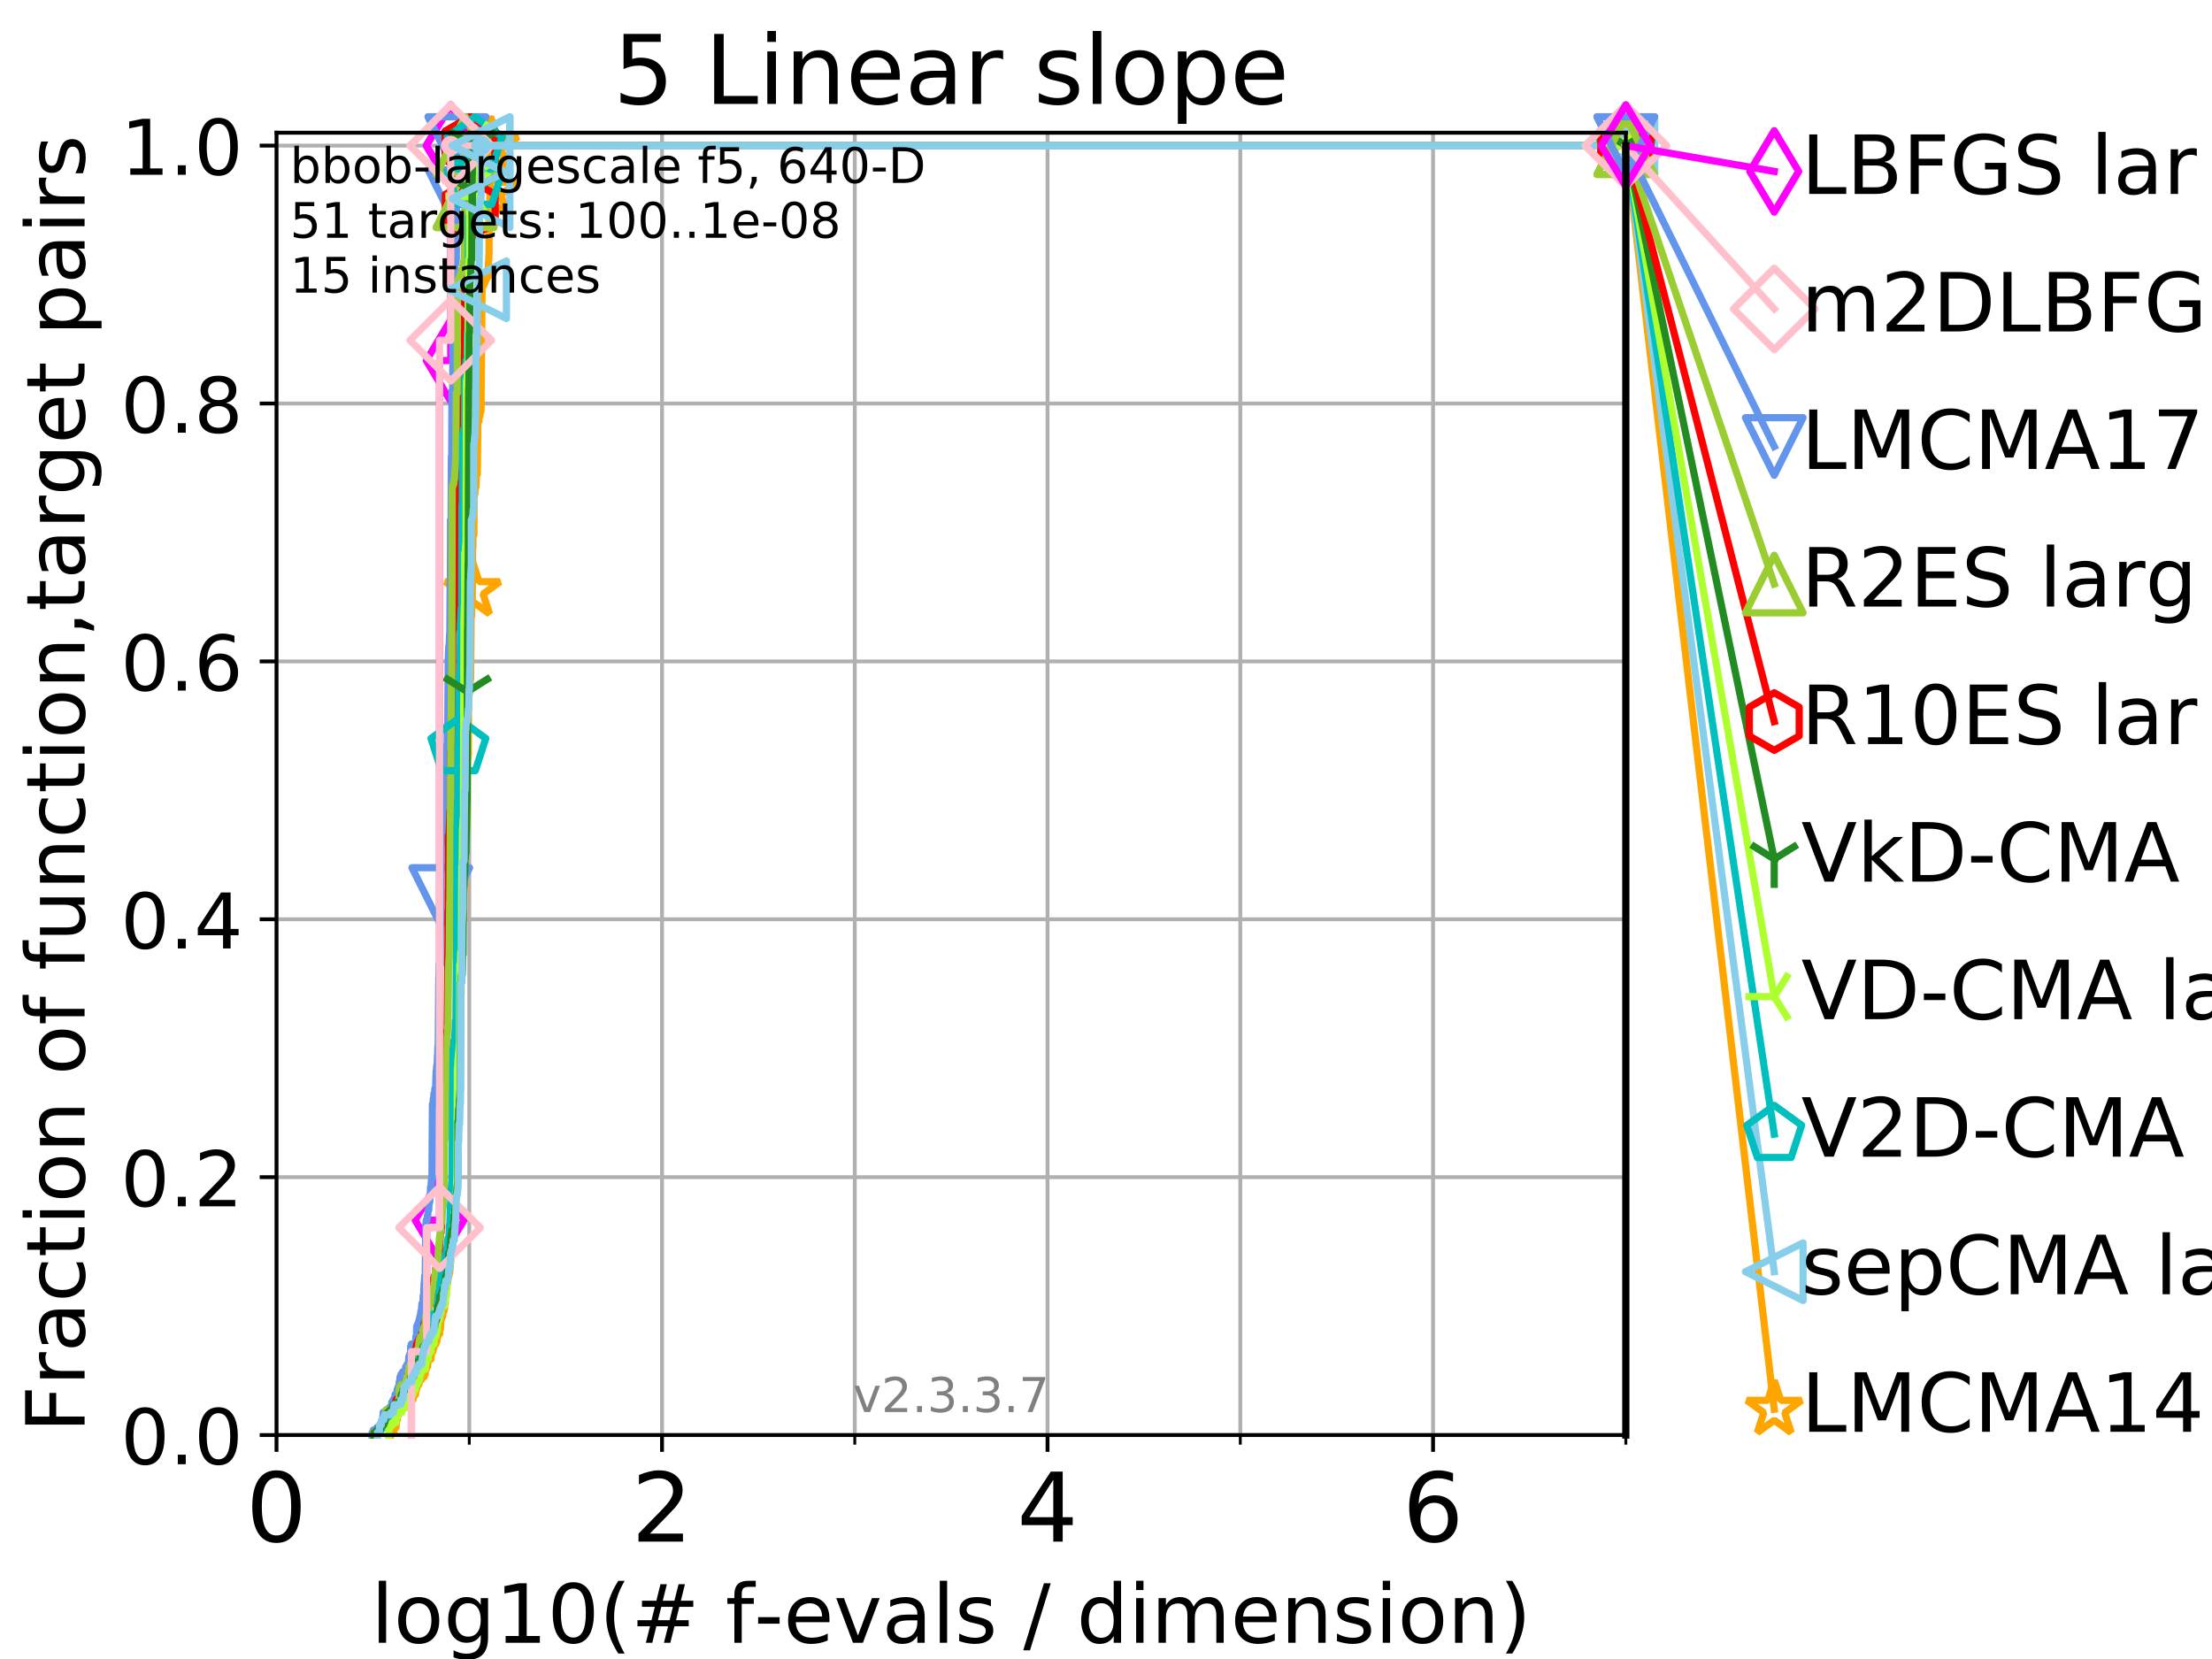 <?xml version="1.0" encoding="utf-8" standalone="no"?>
<!DOCTYPE svg PUBLIC "-//W3C//DTD SVG 1.1//EN"
  "http://www.w3.org/Graphics/SVG/1.1/DTD/svg11.dtd">
<!-- Created with matplotlib (https://matplotlib.org/) -->
<svg height="345.6pt" version="1.1" viewBox="0 0 460.8 345.6" width="460.8pt" xmlns="http://www.w3.org/2000/svg" xmlns:xlink="http://www.w3.org/1999/xlink">
 <defs>
  <style type="text/css">
*{stroke-linecap:butt;stroke-linejoin:round;}
  </style>
 </defs>
 <g id="figure_1">
  <g id="patch_1">
   <path d="M 0 345.6 
L 460.8 345.6 
L 460.8 0 
L 0 0 
z
" style="fill:#ffffff;"/>
  </g>
  <g id="axes_1">
   <g id="patch_2">
    <path d="M 57.6 298.944 
L 338.688 298.944 
L 338.688 27.648 
L 57.6 27.648 
z
" style="fill:#ffffff;"/>
   </g>
   <g id="matplotlib.axis_1">
    <g id="xtick_1">
     <g id="line2d_1">
      <path clip-path="url(#p8e01813c62)" d="M 57.6 298.944 
L 57.6 27.648 
" style="fill:none;stroke:#b0b0b0;stroke-linecap:square;stroke-width:0.8;"/>
     </g>
     <g id="line2d_2">
      <defs>
       <path d="M 0 0 
L 0 3.5 
" id="m38c6851a10" style="stroke:#000000;stroke-width:0.8;"/>
      </defs>
      <g>
       <use style="stroke:#000000;stroke-width:0.8;" x="57.6" xlink:href="#m38c6851a10" y="298.944"/>
      </g>
     </g>
     <g id="text_1">
      <!-- 0 -->
      <defs>
       <path d="M 31.781 66.406 
Q 24.172 66.406 20.328 58.906 
Q 16.5 51.422 16.5 36.375 
Q 16.5 21.391 20.328 13.891 
Q 24.172 6.391 31.781 6.391 
Q 39.453 6.391 43.281 13.891 
Q 47.125 21.391 47.125 36.375 
Q 47.125 51.422 43.281 58.906 
Q 39.453 66.406 31.781 66.406 
z
M 31.781 74.219 
Q 44.047 74.219 50.516 64.516 
Q 56.984 54.828 56.984 36.375 
Q 56.984 17.969 50.516 8.266 
Q 44.047 -1.422 31.781 -1.422 
Q 19.531 -1.422 13.062 8.266 
Q 6.594 17.969 6.594 36.375 
Q 6.594 54.828 13.062 64.516 
Q 19.531 74.219 31.781 74.219 
z
" id="DejaVuSans-48"/>
      </defs>
      <g transform="translate(51.237 321.141)scale(0.2 -0.2)">
       <use xlink:href="#DejaVuSans-48"/>
      </g>
     </g>
    </g>
    <g id="xtick_2">
     <g id="line2d_3">
      <path clip-path="url(#p8e01813c62)" d="M 137.911 298.944 
L 137.911 27.648 
" style="fill:none;stroke:#b0b0b0;stroke-linecap:square;stroke-width:0.8;"/>
     </g>
     <g id="line2d_4">
      <g>
       <use style="stroke:#000000;stroke-width:0.8;" x="137.911" xlink:href="#m38c6851a10" y="298.944"/>
      </g>
     </g>
     <g id="text_2">
      <!-- 2 -->
      <defs>
       <path d="M 19.188 8.297 
L 53.609 8.297 
L 53.609 0 
L 7.328 0 
L 7.328 8.297 
Q 12.938 14.109 22.625 23.891 
Q 32.328 33.688 34.812 36.531 
Q 39.547 41.844 41.422 45.531 
Q 43.312 49.219 43.312 52.781 
Q 43.312 58.594 39.234 62.25 
Q 35.156 65.922 28.609 65.922 
Q 23.969 65.922 18.812 64.312 
Q 13.672 62.703 7.812 59.422 
L 7.812 69.391 
Q 13.766 71.781 18.938 73 
Q 24.125 74.219 28.422 74.219 
Q 39.75 74.219 46.484 68.547 
Q 53.219 62.891 53.219 53.422 
Q 53.219 48.922 51.531 44.891 
Q 49.859 40.875 45.406 35.406 
Q 44.188 33.984 37.641 27.219 
Q 31.109 20.453 19.188 8.297 
z
" id="DejaVuSans-50"/>
      </defs>
      <g transform="translate(131.548 321.141)scale(0.2 -0.2)">
       <use xlink:href="#DejaVuSans-50"/>
      </g>
     </g>
    </g>
    <g id="xtick_3">
     <g id="line2d_5">
      <path clip-path="url(#p8e01813c62)" d="M 218.222 298.944 
L 218.222 27.648 
" style="fill:none;stroke:#b0b0b0;stroke-linecap:square;stroke-width:0.8;"/>
     </g>
     <g id="line2d_6">
      <g>
       <use style="stroke:#000000;stroke-width:0.8;" x="218.222" xlink:href="#m38c6851a10" y="298.944"/>
      </g>
     </g>
     <g id="text_3">
      <!-- 4 -->
      <defs>
       <path d="M 37.797 64.312 
L 12.891 25.391 
L 37.797 25.391 
z
M 35.203 72.906 
L 47.609 72.906 
L 47.609 25.391 
L 58.016 25.391 
L 58.016 17.188 
L 47.609 17.188 
L 47.609 0 
L 37.797 0 
L 37.797 17.188 
L 4.891 17.188 
L 4.891 26.703 
z
" id="DejaVuSans-52"/>
      </defs>
      <g transform="translate(211.859 321.141)scale(0.2 -0.2)">
       <use xlink:href="#DejaVuSans-52"/>
      </g>
     </g>
    </g>
    <g id="xtick_4">
     <g id="line2d_7">
      <path clip-path="url(#p8e01813c62)" d="M 298.533 298.944 
L 298.533 27.648 
" style="fill:none;stroke:#b0b0b0;stroke-linecap:square;stroke-width:0.8;"/>
     </g>
     <g id="line2d_8">
      <g>
       <use style="stroke:#000000;stroke-width:0.8;" x="298.533" xlink:href="#m38c6851a10" y="298.944"/>
      </g>
     </g>
     <g id="text_4">
      <!-- 6 -->
      <defs>
       <path d="M 33.016 40.375 
Q 26.375 40.375 22.484 35.828 
Q 18.609 31.297 18.609 23.391 
Q 18.609 15.531 22.484 10.953 
Q 26.375 6.391 33.016 6.391 
Q 39.656 6.391 43.531 10.953 
Q 47.406 15.531 47.406 23.391 
Q 47.406 31.297 43.531 35.828 
Q 39.656 40.375 33.016 40.375 
z
M 52.594 71.297 
L 52.594 62.312 
Q 48.875 64.062 45.094 64.984 
Q 41.312 65.922 37.594 65.922 
Q 27.828 65.922 22.672 59.328 
Q 17.531 52.734 16.797 39.406 
Q 19.672 43.656 24.016 45.922 
Q 28.375 48.188 33.594 48.188 
Q 44.578 48.188 50.953 41.516 
Q 57.328 34.859 57.328 23.391 
Q 57.328 12.156 50.688 5.359 
Q 44.047 -1.422 33.016 -1.422 
Q 20.359 -1.422 13.672 8.266 
Q 6.984 17.969 6.984 36.375 
Q 6.984 53.656 15.188 63.938 
Q 23.391 74.219 37.203 74.219 
Q 40.922 74.219 44.703 73.484 
Q 48.484 72.75 52.594 71.297 
z
" id="DejaVuSans-54"/>
      </defs>
      <g transform="translate(292.17 321.141)scale(0.2 -0.2)">
       <use xlink:href="#DejaVuSans-54"/>
      </g>
     </g>
    </g>
    <g id="xtick_5">
     <g id="line2d_9">
      <path clip-path="url(#p8e01813c62)" d="M 97.755 298.944 
L 97.755 27.648 
" style="fill:none;stroke:#b0b0b0;stroke-linecap:square;stroke-width:0.8;"/>
     </g>
     <g id="line2d_10">
      <defs>
       <path d="M 0 0 
L 0 2 
" id="m38e73885aa" style="stroke:#000000;stroke-width:0.6;"/>
      </defs>
      <g>
       <use style="stroke:#000000;stroke-width:0.6;" x="97.755" xlink:href="#m38e73885aa" y="298.944"/>
      </g>
     </g>
    </g>
    <g id="xtick_6">
     <g id="line2d_11">
      <path clip-path="url(#p8e01813c62)" d="M 178.066 298.944 
L 178.066 27.648 
" style="fill:none;stroke:#b0b0b0;stroke-linecap:square;stroke-width:0.8;"/>
     </g>
     <g id="line2d_12">
      <g>
       <use style="stroke:#000000;stroke-width:0.6;" x="178.066" xlink:href="#m38e73885aa" y="298.944"/>
      </g>
     </g>
    </g>
    <g id="xtick_7">
     <g id="line2d_13">
      <path clip-path="url(#p8e01813c62)" d="M 258.377 298.944 
L 258.377 27.648 
" style="fill:none;stroke:#b0b0b0;stroke-linecap:square;stroke-width:0.8;"/>
     </g>
     <g id="line2d_14">
      <g>
       <use style="stroke:#000000;stroke-width:0.6;" x="258.377" xlink:href="#m38e73885aa" y="298.944"/>
      </g>
     </g>
    </g>
    <g id="xtick_8">
     <g id="line2d_15">
      <path clip-path="url(#p8e01813c62)" d="M 338.688 298.944 
L 338.688 27.648 
" style="fill:none;stroke:#b0b0b0;stroke-linecap:square;stroke-width:0.8;"/>
     </g>
     <g id="line2d_16">
      <g>
       <use style="stroke:#000000;stroke-width:0.6;" x="338.688" xlink:href="#m38e73885aa" y="298.944"/>
      </g>
     </g>
    </g>
    <g id="text_5">
     <!-- log10(# f-evals / dimension) -->
     <defs>
      <path d="M 9.422 75.984 
L 18.406 75.984 
L 18.406 0 
L 9.422 0 
z
" id="DejaVuSans-108"/>
      <path d="M 30.609 48.391 
Q 23.391 48.391 19.188 42.75 
Q 14.984 37.109 14.984 27.297 
Q 14.984 17.484 19.156 11.844 
Q 23.344 6.203 30.609 6.203 
Q 37.797 6.203 41.984 11.859 
Q 46.188 17.531 46.188 27.297 
Q 46.188 37.016 41.984 42.703 
Q 37.797 48.391 30.609 48.391 
z
M 30.609 56 
Q 42.328 56 49.016 48.375 
Q 55.719 40.766 55.719 27.297 
Q 55.719 13.875 49.016 6.219 
Q 42.328 -1.422 30.609 -1.422 
Q 18.844 -1.422 12.172 6.219 
Q 5.516 13.875 5.516 27.297 
Q 5.516 40.766 12.172 48.375 
Q 18.844 56 30.609 56 
z
" id="DejaVuSans-111"/>
      <path d="M 45.406 27.984 
Q 45.406 37.75 41.375 43.109 
Q 37.359 48.484 30.078 48.484 
Q 22.859 48.484 18.828 43.109 
Q 14.797 37.75 14.797 27.984 
Q 14.797 18.266 18.828 12.891 
Q 22.859 7.516 30.078 7.516 
Q 37.359 7.516 41.375 12.891 
Q 45.406 18.266 45.406 27.984 
z
M 54.391 6.781 
Q 54.391 -7.172 48.188 -13.984 
Q 42 -20.797 29.203 -20.797 
Q 24.469 -20.797 20.266 -20.094 
Q 16.062 -19.391 12.109 -17.922 
L 12.109 -9.188 
Q 16.062 -11.328 19.922 -12.344 
Q 23.781 -13.375 27.781 -13.375 
Q 36.625 -13.375 41.016 -8.766 
Q 45.406 -4.156 45.406 5.172 
L 45.406 9.625 
Q 42.625 4.781 38.281 2.391 
Q 33.938 0 27.875 0 
Q 17.828 0 11.672 7.656 
Q 5.516 15.328 5.516 27.984 
Q 5.516 40.672 11.672 48.328 
Q 17.828 56 27.875 56 
Q 33.938 56 38.281 53.609 
Q 42.625 51.219 45.406 46.391 
L 45.406 54.688 
L 54.391 54.688 
z
" id="DejaVuSans-103"/>
      <path d="M 12.406 8.297 
L 28.516 8.297 
L 28.516 63.922 
L 10.984 60.406 
L 10.984 69.391 
L 28.422 72.906 
L 38.281 72.906 
L 38.281 8.297 
L 54.391 8.297 
L 54.391 0 
L 12.406 0 
z
" id="DejaVuSans-49"/>
      <path d="M 31 75.875 
Q 24.469 64.656 21.281 53.656 
Q 18.109 42.672 18.109 31.391 
Q 18.109 20.125 21.312 9.062 
Q 24.516 -2 31 -13.188 
L 23.188 -13.188 
Q 15.875 -1.703 12.234 9.375 
Q 8.594 20.453 8.594 31.391 
Q 8.594 42.281 12.203 53.312 
Q 15.828 64.359 23.188 75.875 
z
" id="DejaVuSans-40"/>
      <path d="M 51.125 44 
L 36.922 44 
L 32.812 27.688 
L 47.125 27.688 
z
M 43.797 71.781 
L 38.719 51.516 
L 52.984 51.516 
L 58.109 71.781 
L 65.922 71.781 
L 60.891 51.516 
L 76.125 51.516 
L 76.125 44 
L 58.984 44 
L 54.984 27.688 
L 70.516 27.688 
L 70.516 20.219 
L 53.078 20.219 
L 48 0 
L 40.188 0 
L 45.219 20.219 
L 30.906 20.219 
L 25.875 0 
L 18.016 0 
L 23.094 20.219 
L 7.719 20.219 
L 7.719 27.688 
L 24.906 27.688 
L 29 44 
L 13.281 44 
L 13.281 51.516 
L 30.906 51.516 
L 35.891 71.781 
z
" id="DejaVuSans-35"/>
      <path id="DejaVuSans-32"/>
      <path d="M 37.109 75.984 
L 37.109 68.5 
L 28.516 68.5 
Q 23.688 68.5 21.797 66.547 
Q 19.922 64.594 19.922 59.516 
L 19.922 54.688 
L 34.719 54.688 
L 34.719 47.703 
L 19.922 47.703 
L 19.922 0 
L 10.891 0 
L 10.891 47.703 
L 2.297 47.703 
L 2.297 54.688 
L 10.891 54.688 
L 10.891 58.5 
Q 10.891 67.625 15.141 71.797 
Q 19.391 75.984 28.609 75.984 
z
" id="DejaVuSans-102"/>
      <path d="M 4.891 31.391 
L 31.203 31.391 
L 31.203 23.391 
L 4.891 23.391 
z
" id="DejaVuSans-45"/>
      <path d="M 56.203 29.594 
L 56.203 25.203 
L 14.891 25.203 
Q 15.484 15.922 20.484 11.062 
Q 25.484 6.203 34.422 6.203 
Q 39.594 6.203 44.453 7.469 
Q 49.312 8.734 54.109 11.281 
L 54.109 2.781 
Q 49.266 0.734 44.188 -0.344 
Q 39.109 -1.422 33.891 -1.422 
Q 20.797 -1.422 13.156 6.188 
Q 5.516 13.812 5.516 26.812 
Q 5.516 40.234 12.766 48.109 
Q 20.016 56 32.328 56 
Q 43.359 56 49.781 48.891 
Q 56.203 41.797 56.203 29.594 
z
M 47.219 32.234 
Q 47.125 39.594 43.094 43.984 
Q 39.062 48.391 32.422 48.391 
Q 24.906 48.391 20.391 44.141 
Q 15.875 39.891 15.188 32.172 
z
" id="DejaVuSans-101"/>
      <path d="M 2.984 54.688 
L 12.5 54.688 
L 29.594 8.797 
L 46.688 54.688 
L 56.203 54.688 
L 35.688 0 
L 23.484 0 
z
" id="DejaVuSans-118"/>
      <path d="M 34.281 27.484 
Q 23.391 27.484 19.188 25 
Q 14.984 22.516 14.984 16.5 
Q 14.984 11.719 18.141 8.906 
Q 21.297 6.109 26.703 6.109 
Q 34.188 6.109 38.703 11.406 
Q 43.219 16.703 43.219 25.484 
L 43.219 27.484 
z
M 52.203 31.203 
L 52.203 0 
L 43.219 0 
L 43.219 8.297 
Q 40.141 3.328 35.547 0.953 
Q 30.953 -1.422 24.312 -1.422 
Q 15.922 -1.422 10.953 3.297 
Q 6 8.016 6 15.922 
Q 6 25.141 12.172 29.828 
Q 18.359 34.516 30.609 34.516 
L 43.219 34.516 
L 43.219 35.406 
Q 43.219 41.609 39.141 45 
Q 35.062 48.391 27.688 48.391 
Q 23 48.391 18.547 47.266 
Q 14.109 46.141 10.016 43.891 
L 10.016 52.203 
Q 14.938 54.109 19.578 55.047 
Q 24.219 56 28.609 56 
Q 40.484 56 46.344 49.844 
Q 52.203 43.703 52.203 31.203 
z
" id="DejaVuSans-97"/>
      <path d="M 44.281 53.078 
L 44.281 44.578 
Q 40.484 46.531 36.375 47.5 
Q 32.281 48.484 27.875 48.484 
Q 21.188 48.484 17.844 46.438 
Q 14.5 44.391 14.5 40.281 
Q 14.5 37.156 16.891 35.375 
Q 19.281 33.594 26.516 31.984 
L 29.594 31.297 
Q 39.156 29.25 43.188 25.516 
Q 47.219 21.781 47.219 15.094 
Q 47.219 7.469 41.188 3.016 
Q 35.156 -1.422 24.609 -1.422 
Q 20.219 -1.422 15.453 -0.562 
Q 10.688 0.297 5.422 2 
L 5.422 11.281 
Q 10.406 8.688 15.234 7.391 
Q 20.062 6.109 24.812 6.109 
Q 31.156 6.109 34.562 8.281 
Q 37.984 10.453 37.984 14.406 
Q 37.984 18.062 35.516 20.016 
Q 33.062 21.969 24.703 23.781 
L 21.578 24.516 
Q 13.234 26.266 9.516 29.906 
Q 5.812 33.547 5.812 39.891 
Q 5.812 47.609 11.281 51.797 
Q 16.75 56 26.812 56 
Q 31.781 56 36.172 55.266 
Q 40.578 54.547 44.281 53.078 
z
" id="DejaVuSans-115"/>
      <path d="M 25.391 72.906 
L 33.688 72.906 
L 8.297 -9.281 
L 0 -9.281 
z
" id="DejaVuSans-47"/>
      <path d="M 45.406 46.391 
L 45.406 75.984 
L 54.391 75.984 
L 54.391 0 
L 45.406 0 
L 45.406 8.203 
Q 42.578 3.328 38.25 0.953 
Q 33.938 -1.422 27.875 -1.422 
Q 17.969 -1.422 11.734 6.484 
Q 5.516 14.406 5.516 27.297 
Q 5.516 40.188 11.734 48.094 
Q 17.969 56 27.875 56 
Q 33.938 56 38.25 53.625 
Q 42.578 51.266 45.406 46.391 
z
M 14.797 27.297 
Q 14.797 17.391 18.875 11.75 
Q 22.953 6.109 30.078 6.109 
Q 37.203 6.109 41.297 11.75 
Q 45.406 17.391 45.406 27.297 
Q 45.406 37.203 41.297 42.844 
Q 37.203 48.484 30.078 48.484 
Q 22.953 48.484 18.875 42.844 
Q 14.797 37.203 14.797 27.297 
z
" id="DejaVuSans-100"/>
      <path d="M 9.422 54.688 
L 18.406 54.688 
L 18.406 0 
L 9.422 0 
z
M 9.422 75.984 
L 18.406 75.984 
L 18.406 64.594 
L 9.422 64.594 
z
" id="DejaVuSans-105"/>
      <path d="M 52 44.188 
Q 55.375 50.25 60.062 53.125 
Q 64.75 56 71.094 56 
Q 79.641 56 84.281 50.016 
Q 88.922 44.047 88.922 33.016 
L 88.922 0 
L 79.891 0 
L 79.891 32.719 
Q 79.891 40.578 77.094 44.375 
Q 74.312 48.188 68.609 48.188 
Q 61.625 48.188 57.562 43.547 
Q 53.516 38.922 53.516 30.906 
L 53.516 0 
L 44.484 0 
L 44.484 32.719 
Q 44.484 40.625 41.703 44.406 
Q 38.922 48.188 33.109 48.188 
Q 26.219 48.188 22.156 43.531 
Q 18.109 38.875 18.109 30.906 
L 18.109 0 
L 9.078 0 
L 9.078 54.688 
L 18.109 54.688 
L 18.109 46.188 
Q 21.188 51.219 25.484 53.609 
Q 29.781 56 35.688 56 
Q 41.656 56 45.828 52.969 
Q 50 49.953 52 44.188 
z
" id="DejaVuSans-109"/>
      <path d="M 54.891 33.016 
L 54.891 0 
L 45.906 0 
L 45.906 32.719 
Q 45.906 40.484 42.875 44.328 
Q 39.844 48.188 33.797 48.188 
Q 26.516 48.188 22.312 43.547 
Q 18.109 38.922 18.109 30.906 
L 18.109 0 
L 9.078 0 
L 9.078 54.688 
L 18.109 54.688 
L 18.109 46.188 
Q 21.344 51.125 25.703 53.562 
Q 30.078 56 35.797 56 
Q 45.219 56 50.047 50.172 
Q 54.891 44.344 54.891 33.016 
z
" id="DejaVuSans-110"/>
      <path d="M 8.016 75.875 
L 15.828 75.875 
Q 23.141 64.359 26.781 53.312 
Q 30.422 42.281 30.422 31.391 
Q 30.422 20.453 26.781 9.375 
Q 23.141 -1.703 15.828 -13.188 
L 8.016 -13.188 
Q 14.5 -2 17.703 9.062 
Q 20.906 20.125 20.906 31.391 
Q 20.906 42.672 17.703 53.656 
Q 14.5 64.656 8.016 75.875 
z
" id="DejaVuSans-41"/>
     </defs>
     <g transform="translate(77.303 342.218)scale(0.17 -0.17)">
      <use xlink:href="#DejaVuSans-108"/>
      <use x="27.783" xlink:href="#DejaVuSans-111"/>
      <use x="88.965" xlink:href="#DejaVuSans-103"/>
      <use x="152.441" xlink:href="#DejaVuSans-49"/>
      <use x="216.064" xlink:href="#DejaVuSans-48"/>
      <use x="279.688" xlink:href="#DejaVuSans-40"/>
      <use x="318.701" xlink:href="#DejaVuSans-35"/>
      <use x="402.49" xlink:href="#DejaVuSans-32"/>
      <use x="434.277" xlink:href="#DejaVuSans-102"/>
      <use x="469.404" xlink:href="#DejaVuSans-45"/>
      <use x="505.488" xlink:href="#DejaVuSans-101"/>
      <use x="567.012" xlink:href="#DejaVuSans-118"/>
      <use x="626.191" xlink:href="#DejaVuSans-97"/>
      <use x="687.471" xlink:href="#DejaVuSans-108"/>
      <use x="715.254" xlink:href="#DejaVuSans-115"/>
      <use x="767.354" xlink:href="#DejaVuSans-32"/>
      <use x="799.141" xlink:href="#DejaVuSans-47"/>
      <use x="832.832" xlink:href="#DejaVuSans-32"/>
      <use x="864.619" xlink:href="#DejaVuSans-100"/>
      <use x="928.096" xlink:href="#DejaVuSans-105"/>
      <use x="955.879" xlink:href="#DejaVuSans-109"/>
      <use x="1053.291" xlink:href="#DejaVuSans-101"/>
      <use x="1114.814" xlink:href="#DejaVuSans-110"/>
      <use x="1178.193" xlink:href="#DejaVuSans-115"/>
      <use x="1230.293" xlink:href="#DejaVuSans-105"/>
      <use x="1258.076" xlink:href="#DejaVuSans-111"/>
      <use x="1319.258" xlink:href="#DejaVuSans-110"/>
      <use x="1382.637" xlink:href="#DejaVuSans-41"/>
     </g>
    </g>
   </g>
   <g id="matplotlib.axis_2">
    <g id="ytick_1">
     <g id="line2d_17">
      <path clip-path="url(#p8e01813c62)" d="M 57.6 298.944 
L 338.688 298.944 
" style="fill:none;stroke:#b0b0b0;stroke-linecap:square;stroke-width:0.8;"/>
     </g>
     <g id="line2d_18">
      <defs>
       <path d="M 0 0 
L -3.5 0 
" id="m5a53100890" style="stroke:#000000;stroke-width:0.8;"/>
      </defs>
      <g>
       <use style="stroke:#000000;stroke-width:0.8;" x="57.6" xlink:href="#m5a53100890" y="298.944"/>
      </g>
     </g>
     <g id="text_6">
      <!-- 0.0 -->
      <defs>
       <path d="M 10.688 12.406 
L 21 12.406 
L 21 0 
L 10.688 0 
z
" id="DejaVuSans-46"/>
      </defs>
      <g transform="translate(25.155 305.023)scale(0.16 -0.16)">
       <use xlink:href="#DejaVuSans-48"/>
       <use x="63.623" xlink:href="#DejaVuSans-46"/>
       <use x="95.41" xlink:href="#DejaVuSans-48"/>
      </g>
     </g>
    </g>
    <g id="ytick_2">
     <g id="line2d_19">
      <path clip-path="url(#p8e01813c62)" d="M 57.6 245.222 
L 338.688 245.222 
" style="fill:none;stroke:#b0b0b0;stroke-linecap:square;stroke-width:0.8;"/>
     </g>
     <g id="line2d_20">
      <g>
       <use style="stroke:#000000;stroke-width:0.8;" x="57.6" xlink:href="#m5a53100890" y="245.222"/>
      </g>
     </g>
     <g id="text_7">
      <!-- 0.2 -->
      <g transform="translate(25.155 251.301)scale(0.16 -0.16)">
       <use xlink:href="#DejaVuSans-48"/>
       <use x="63.623" xlink:href="#DejaVuSans-46"/>
       <use x="95.41" xlink:href="#DejaVuSans-50"/>
      </g>
     </g>
    </g>
    <g id="ytick_3">
     <g id="line2d_21">
      <path clip-path="url(#p8e01813c62)" d="M 57.6 191.5 
L 338.688 191.5 
" style="fill:none;stroke:#b0b0b0;stroke-linecap:square;stroke-width:0.8;"/>
     </g>
     <g id="line2d_22">
      <g>
       <use style="stroke:#000000;stroke-width:0.8;" x="57.6" xlink:href="#m5a53100890" y="191.5"/>
      </g>
     </g>
     <g id="text_8">
      <!-- 0.4 -->
      <g transform="translate(25.155 197.579)scale(0.16 -0.16)">
       <use xlink:href="#DejaVuSans-48"/>
       <use x="63.623" xlink:href="#DejaVuSans-46"/>
       <use x="95.41" xlink:href="#DejaVuSans-52"/>
      </g>
     </g>
    </g>
    <g id="ytick_4">
     <g id="line2d_23">
      <path clip-path="url(#p8e01813c62)" d="M 57.6 137.778 
L 338.688 137.778 
" style="fill:none;stroke:#b0b0b0;stroke-linecap:square;stroke-width:0.8;"/>
     </g>
     <g id="line2d_24">
      <g>
       <use style="stroke:#000000;stroke-width:0.8;" x="57.6" xlink:href="#m5a53100890" y="137.778"/>
      </g>
     </g>
     <g id="text_9">
      <!-- 0.6 -->
      <g transform="translate(25.155 143.857)scale(0.16 -0.16)">
       <use xlink:href="#DejaVuSans-48"/>
       <use x="63.623" xlink:href="#DejaVuSans-46"/>
       <use x="95.41" xlink:href="#DejaVuSans-54"/>
      </g>
     </g>
    </g>
    <g id="ytick_5">
     <g id="line2d_25">
      <path clip-path="url(#p8e01813c62)" d="M 57.6 84.056 
L 338.688 84.056 
" style="fill:none;stroke:#b0b0b0;stroke-linecap:square;stroke-width:0.8;"/>
     </g>
     <g id="line2d_26">
      <g>
       <use style="stroke:#000000;stroke-width:0.8;" x="57.6" xlink:href="#m5a53100890" y="84.056"/>
      </g>
     </g>
     <g id="text_10">
      <!-- 0.8 -->
      <defs>
       <path d="M 31.781 34.625 
Q 24.75 34.625 20.719 30.859 
Q 16.703 27.094 16.703 20.516 
Q 16.703 13.922 20.719 10.156 
Q 24.75 6.391 31.781 6.391 
Q 38.812 6.391 42.859 10.172 
Q 46.922 13.969 46.922 20.516 
Q 46.922 27.094 42.891 30.859 
Q 38.875 34.625 31.781 34.625 
z
M 21.922 38.812 
Q 15.578 40.375 12.031 44.719 
Q 8.5 49.078 8.5 55.328 
Q 8.5 64.062 14.719 69.141 
Q 20.953 74.219 31.781 74.219 
Q 42.672 74.219 48.875 69.141 
Q 55.078 64.062 55.078 55.328 
Q 55.078 49.078 51.531 44.719 
Q 48 40.375 41.703 38.812 
Q 48.828 37.156 52.797 32.312 
Q 56.781 27.484 56.781 20.516 
Q 56.781 9.906 50.312 4.234 
Q 43.844 -1.422 31.781 -1.422 
Q 19.734 -1.422 13.25 4.234 
Q 6.781 9.906 6.781 20.516 
Q 6.781 27.484 10.781 32.312 
Q 14.797 37.156 21.922 38.812 
z
M 18.312 54.391 
Q 18.312 48.734 21.844 45.562 
Q 25.391 42.391 31.781 42.391 
Q 38.141 42.391 41.719 45.562 
Q 45.312 48.734 45.312 54.391 
Q 45.312 60.062 41.719 63.234 
Q 38.141 66.406 31.781 66.406 
Q 25.391 66.406 21.844 63.234 
Q 18.312 60.062 18.312 54.391 
z
" id="DejaVuSans-56"/>
      </defs>
      <g transform="translate(25.155 90.135)scale(0.16 -0.16)">
       <use xlink:href="#DejaVuSans-48"/>
       <use x="63.623" xlink:href="#DejaVuSans-46"/>
       <use x="95.41" xlink:href="#DejaVuSans-56"/>
      </g>
     </g>
    </g>
    <g id="ytick_6">
     <g id="line2d_27">
      <path clip-path="url(#p8e01813c62)" d="M 57.6 30.334 
L 338.688 30.334 
" style="fill:none;stroke:#b0b0b0;stroke-linecap:square;stroke-width:0.8;"/>
     </g>
     <g id="line2d_28">
      <g>
       <use style="stroke:#000000;stroke-width:0.8;" x="57.6" xlink:href="#m5a53100890" y="30.334"/>
      </g>
     </g>
     <g id="text_11">
      <!-- 1.0 -->
      <g transform="translate(25.155 36.413)scale(0.16 -0.16)">
       <use xlink:href="#DejaVuSans-49"/>
       <use x="63.623" xlink:href="#DejaVuSans-46"/>
       <use x="95.41" xlink:href="#DejaVuSans-48"/>
      </g>
     </g>
    </g>
    <g id="text_12">
     <!-- Fraction of function,target pairs -->
     <defs>
      <path d="M 9.812 72.906 
L 51.703 72.906 
L 51.703 64.594 
L 19.672 64.594 
L 19.672 43.109 
L 48.578 43.109 
L 48.578 34.812 
L 19.672 34.812 
L 19.672 0 
L 9.812 0 
z
" id="DejaVuSans-70"/>
      <path d="M 41.109 46.297 
Q 39.594 47.172 37.812 47.578 
Q 36.031 48 33.891 48 
Q 26.266 48 22.188 43.047 
Q 18.109 38.094 18.109 28.812 
L 18.109 0 
L 9.078 0 
L 9.078 54.688 
L 18.109 54.688 
L 18.109 46.188 
Q 20.953 51.172 25.484 53.578 
Q 30.031 56 36.531 56 
Q 37.453 56 38.578 55.875 
Q 39.703 55.766 41.062 55.516 
z
" id="DejaVuSans-114"/>
      <path d="M 48.781 52.594 
L 48.781 44.188 
Q 44.969 46.297 41.141 47.344 
Q 37.312 48.391 33.406 48.391 
Q 24.656 48.391 19.812 42.844 
Q 14.984 37.312 14.984 27.297 
Q 14.984 17.281 19.812 11.734 
Q 24.656 6.203 33.406 6.203 
Q 37.312 6.203 41.141 7.25 
Q 44.969 8.297 48.781 10.406 
L 48.781 2.094 
Q 45.016 0.344 40.984 -0.531 
Q 36.969 -1.422 32.422 -1.422 
Q 20.062 -1.422 12.781 6.344 
Q 5.516 14.109 5.516 27.297 
Q 5.516 40.672 12.859 48.328 
Q 20.219 56 33.016 56 
Q 37.156 56 41.109 55.141 
Q 45.062 54.297 48.781 52.594 
z
" id="DejaVuSans-99"/>
      <path d="M 18.312 70.219 
L 18.312 54.688 
L 36.812 54.688 
L 36.812 47.703 
L 18.312 47.703 
L 18.312 18.016 
Q 18.312 11.328 20.141 9.422 
Q 21.969 7.516 27.594 7.516 
L 36.812 7.516 
L 36.812 0 
L 27.594 0 
Q 17.188 0 13.234 3.875 
Q 9.281 7.766 9.281 18.016 
L 9.281 47.703 
L 2.688 47.703 
L 2.688 54.688 
L 9.281 54.688 
L 9.281 70.219 
z
" id="DejaVuSans-116"/>
      <path d="M 8.5 21.578 
L 8.5 54.688 
L 17.484 54.688 
L 17.484 21.922 
Q 17.484 14.156 20.5 10.266 
Q 23.531 6.391 29.594 6.391 
Q 36.859 6.391 41.078 11.031 
Q 45.312 15.672 45.312 23.688 
L 45.312 54.688 
L 54.297 54.688 
L 54.297 0 
L 45.312 0 
L 45.312 8.406 
Q 42.047 3.422 37.719 1 
Q 33.406 -1.422 27.688 -1.422 
Q 18.266 -1.422 13.375 4.438 
Q 8.5 10.297 8.5 21.578 
z
M 31.109 56 
z
" id="DejaVuSans-117"/>
      <path d="M 11.719 12.406 
L 22.016 12.406 
L 22.016 4 
L 14.016 -11.625 
L 7.719 -11.625 
L 11.719 4 
z
" id="DejaVuSans-44"/>
      <path d="M 18.109 8.203 
L 18.109 -20.797 
L 9.078 -20.797 
L 9.078 54.688 
L 18.109 54.688 
L 18.109 46.391 
Q 20.953 51.266 25.266 53.625 
Q 29.594 56 35.594 56 
Q 45.562 56 51.781 48.094 
Q 58.016 40.188 58.016 27.297 
Q 58.016 14.406 51.781 6.484 
Q 45.562 -1.422 35.594 -1.422 
Q 29.594 -1.422 25.266 0.953 
Q 20.953 3.328 18.109 8.203 
z
M 48.688 27.297 
Q 48.688 37.203 44.609 42.844 
Q 40.531 48.484 33.406 48.484 
Q 26.266 48.484 22.188 42.844 
Q 18.109 37.203 18.109 27.297 
Q 18.109 17.391 22.188 11.75 
Q 26.266 6.109 33.406 6.109 
Q 40.531 6.109 44.609 11.75 
Q 48.688 17.391 48.688 27.297 
z
" id="DejaVuSans-112"/>
     </defs>
     <g transform="translate(17.62 298.435)rotate(-90)scale(0.17 -0.17)">
      <use xlink:href="#DejaVuSans-70"/>
      <use x="57.41" xlink:href="#DejaVuSans-114"/>
      <use x="98.523" xlink:href="#DejaVuSans-97"/>
      <use x="159.803" xlink:href="#DejaVuSans-99"/>
      <use x="214.783" xlink:href="#DejaVuSans-116"/>
      <use x="253.992" xlink:href="#DejaVuSans-105"/>
      <use x="281.775" xlink:href="#DejaVuSans-111"/>
      <use x="342.957" xlink:href="#DejaVuSans-110"/>
      <use x="406.336" xlink:href="#DejaVuSans-32"/>
      <use x="438.123" xlink:href="#DejaVuSans-111"/>
      <use x="499.305" xlink:href="#DejaVuSans-102"/>
      <use x="534.51" xlink:href="#DejaVuSans-32"/>
      <use x="566.297" xlink:href="#DejaVuSans-102"/>
      <use x="601.502" xlink:href="#DejaVuSans-117"/>
      <use x="664.881" xlink:href="#DejaVuSans-110"/>
      <use x="728.26" xlink:href="#DejaVuSans-99"/>
      <use x="783.24" xlink:href="#DejaVuSans-116"/>
      <use x="822.449" xlink:href="#DejaVuSans-105"/>
      <use x="850.232" xlink:href="#DejaVuSans-111"/>
      <use x="911.414" xlink:href="#DejaVuSans-110"/>
      <use x="974.793" xlink:href="#DejaVuSans-44"/>
      <use x="1006.58" xlink:href="#DejaVuSans-116"/>
      <use x="1045.789" xlink:href="#DejaVuSans-97"/>
      <use x="1107.068" xlink:href="#DejaVuSans-114"/>
      <use x="1148.166" xlink:href="#DejaVuSans-103"/>
      <use x="1211.643" xlink:href="#DejaVuSans-101"/>
      <use x="1273.166" xlink:href="#DejaVuSans-116"/>
      <use x="1312.375" xlink:href="#DejaVuSans-32"/>
      <use x="1344.162" xlink:href="#DejaVuSans-112"/>
      <use x="1407.639" xlink:href="#DejaVuSans-97"/>
      <use x="1468.918" xlink:href="#DejaVuSans-105"/>
      <use x="1496.701" xlink:href="#DejaVuSans-114"/>
      <use x="1537.814" xlink:href="#DejaVuSans-115"/>
     </g>
    </g>
   </g>
   <g id="line2d_29">
    <defs>
     <path d="M 0 1.5 
C 0.398 1.5 0.779 1.342 1.061 1.061 
C 1.342 0.779 1.5 0.398 1.5 0 
C 1.5 -0.398 1.342 -0.779 1.061 -1.061 
C 0.779 -1.342 0.398 -1.5 0 -1.5 
C -0.398 -1.5 -0.779 -1.342 -1.061 -1.061 
C -1.342 -0.779 -1.5 -0.398 -1.5 0 
C -1.5 0.398 -1.342 0.779 -1.061 1.061 
C -0.779 1.342 -0.398 1.5 0 1.5 
z
" id="me4bba35301" style="stroke:#ff00ff;"/>
    </defs>
    <g>
     <use style="fill:#ff00ff;stroke:#ff00ff;" x="93.898" xlink:href="#me4bba35301" y="30.334"/>
     <use style="fill:#ff00ff;stroke:#ff00ff;" x="93.898" xlink:href="#me4bba35301" y="30.334"/>
    </g>
   </g>
   <g id="line2d_30">
    <path d="M 85.706 298.944 
L 85.706 281.037 
L 88.883 281.037 
L 88.883 254.176 
L 91.57 254.176 
L 91.57 75.102 
L 93.898 75.102 
L 93.898 30.334 
L 338.688 30.334 
" style="fill:none;stroke:#ff00ff;stroke-linecap:square;stroke-width:1.5;"/>
   </g>
   <g id="line2d_31">
    <defs>
     <path d="M 0 8.485 
L 5.091 0 
L 0 -8.485 
L -5.091 0 
z
" id="mc57d02064c" style="stroke:#ff00ff;stroke-linejoin:miter;stroke-width:1.5;"/>
    </defs>
    <g>
     <use style="fill-opacity:0;stroke:#ff00ff;stroke-linejoin:miter;stroke-width:1.5;" x="91.57" xlink:href="#mc57d02064c" y="254.176"/>
     <use style="fill-opacity:0;stroke:#ff00ff;stroke-linejoin:miter;stroke-width:1.5;" x="93.898" xlink:href="#mc57d02064c" y="75.102"/>
     <use style="fill-opacity:0;stroke:#ff00ff;stroke-linejoin:miter;stroke-width:1.5;" x="93.898" xlink:href="#mc57d02064c" y="30.334"/>
     <use style="fill-opacity:0;stroke:#ff00ff;stroke-linejoin:miter;stroke-width:1.5;" x="93.898" xlink:href="#mc57d02064c" y="30.334"/>
     <use style="fill-opacity:0;stroke:#ff00ff;stroke-linejoin:miter;stroke-width:1.5;" x="338.688" xlink:href="#mc57d02064c" y="30.334"/>
    </g>
   </g>
   <g id="line2d_32">
    <path style="fill:none;stroke:#ff00ff;stroke-linecap:square;stroke-width:1.5;"/>
    <g/>
   </g>
   <g id="line2d_33">
    <defs>
     <path d="M 0 1.5 
C 0.398 1.5 0.779 1.342 1.061 1.061 
C 1.342 0.779 1.5 0.398 1.5 0 
C 1.5 -0.398 1.342 -0.779 1.061 -1.061 
C 0.779 -1.342 0.398 -1.5 0 -1.5 
C -0.398 -1.5 -0.779 -1.342 -1.061 -1.061 
C -1.342 -0.779 -1.5 -0.398 -1.5 0 
C -1.5 0.398 -1.342 0.779 -1.061 1.061 
C -0.779 1.342 -0.398 1.5 0 1.5 
z
" id="mf3c8574fc6" style="stroke:#ffa500;"/>
    </defs>
    <g>
     <use style="fill:#ffa500;stroke:#ffa500;" x="102.162" xlink:href="#mf3c8574fc6" y="30.334"/>
     <use style="fill:#ffa500;stroke:#ffa500;" x="102.162" xlink:href="#mf3c8574fc6" y="30.334"/>
    </g>
   </g>
   <g id="line2d_34">
    <path d="M 81.313 298.944 
L 81.313 298.417 
L 82.053 298.417 
L 82.073 297.364 
L 82.516 297.364 
L 82.536 295.784 
L 82.775 295.784 
L 82.833 294.731 
L 83.031 294.731 
L 83.031 294.204 
L 83.189 294.204 
L 83.189 293.677 
L 83.848 293.677 
L 83.848 293.15 
L 85.343 293.15 
L 85.343 292.624 
L 85.646 292.624 
L 85.662 291.57 
L 86.045 291.57 
L 86.045 291.044 
L 86.199 291.044 
L 86.199 290.517 
L 86.555 290.517 
L 86.653 289.464 
L 86.781 289.464 
L 86.781 288.937 
L 86.924 288.937 
L 86.924 288.41 
L 87.28 288.41 
L 87.28 287.884 
L 87.428 287.884 
L 87.428 287.357 
L 87.837 287.357 
L 87.837 286.83 
L 88.378 286.83 
L 88.378 286.304 
L 88.586 286.304 
L 88.651 285.25 
L 88.811 285.25 
L 88.811 284.723 
L 89.082 284.723 
L 89.189 283.143 
L 89.784 283.143 
L 89.806 282.09 
L 89.896 282.09 
L 89.896 281.563 
L 90.171 281.563 
L 90.171 281.037 
L 90.314 281.037 
L 90.314 280.51 
L 90.468 280.51 
L 90.468 279.983 
L 90.804 279.983 
L 90.804 279.457 
L 91.022 279.457 
L 91.074 278.403 
L 91.245 278.403 
L 91.245 277.877 
L 91.582 277.877 
L 91.582 276.823 
L 91.756 276.823 
L 91.859 274.716 
L 91.989 274.716 
L 91.989 274.19 
L 92.237 274.19 
L 92.237 273.136 
L 92.508 273.136 
L 92.508 272.61 
L 92.625 272.61 
L 92.633 271.556 
L 92.742 271.556 
L 92.789 269.976 
L 92.941 269.976 
L 92.955 268.396 
L 93.07 268.396 
L 93.094 267.343 
L 93.268 267.343 
L 93.373 265.763 
L 93.541 265.763 
L 93.541 265.236 
L 93.672 265.236 
L 93.751 264.183 
L 93.796 264.183 
L 93.864 262.603 
L 93.912 262.603 
L 93.979 261.023 
L 94.124 261.023 
L 94.235 258.389 
L 94.278 258.389 
L 94.368 246.275 
L 94.427 246.275 
L 94.457 233.108 
L 94.591 233.108 
L 94.689 231.528 
L 94.731 231.528 
L 94.731 231.001 
L 94.844 231.001 
L 94.867 229.948 
L 95.033 229.948 
L 95.116 226.788 
L 95.327 226.788 
L 95.402 225.735 
L 95.473 225.735 
L 95.526 210.987 
L 95.613 210.987 
L 95.653 208.881 
L 95.726 208.881 
L 95.726 208.354 
L 95.912 208.354 
L 95.966 207.301 
L 96.048 207.301 
L 96.111 194.133 
L 96.194 194.133 
L 96.242 193.08 
L 96.384 193.08 
L 96.469 191.5 
L 96.607 191.5 
L 96.653 185.706 
L 96.731 185.706 
L 96.783 175.173 
L 96.849 175.173 
L 96.849 174.646 
L 97.015 174.646 
L 97.123 172.539 
L 97.143 172.539 
L 97.143 172.013 
L 97.3 172.013 
L 97.372 158.319 
L 97.442 158.319 
L 97.542 157.265 
L 97.572 157.265 
L 97.597 144.625 
L 97.777 144.625 
L 97.834 143.045 
L 97.894 143.045 
L 98.002 141.465 
L 98.045 141.465 
L 98.146 128.298 
L 98.242 128.298 
L 98.303 125.138 
L 98.379 125.138 
L 98.453 114.077 
L 98.513 114.077 
L 98.544 111.444 
L 98.725 111.444 
L 98.784 103.017 
L 98.912 103.017 
L 99.017 101.437 
L 99.171 101.437 
L 99.261 98.803 
L 99.432 98.803 
L 99.543 87.743 
L 99.778 87.743 
L 99.829 86.69 
L 99.985 86.69 
L 100.048 85.636 
L 100.209 85.636 
L 100.311 72.469 
L 100.337 72.469 
L 100.426 59.829 
L 100.584 59.829 
L 100.584 59.302 
L 100.853 59.302 
L 100.853 58.775 
L 101.084 58.775 
L 101.084 58.248 
L 101.332 58.248 
L 101.332 57.722 
L 101.625 57.722 
L 101.736 55.088 
L 101.753 55.088 
L 101.859 52.982 
L 101.889 52.982 
L 101.894 42.975 
L 102.048 42.975 
L 102.048 39.814 
L 102.162 39.814 
L 102.162 30.334 
L 338.688 30.334 
L 338.688 30.334 
" style="fill:none;stroke:#ffa500;stroke-linecap:square;stroke-width:1.5;"/>
   </g>
   <g id="line2d_35">
    <defs>
     <path d="M 0 -6 
L -1.347 -1.854 
L -5.706 -1.854 
L -2.18 0.708 
L -3.527 4.854 
L -0 2.292 
L 3.527 4.854 
L 2.18 0.708 
L 5.706 -1.854 
L 1.347 -1.854 
z
" id="me5aaea131b" style="stroke:#ffa500;stroke-linejoin:bevel;stroke-width:1.5;"/>
    </defs>
    <g>
     <use style="fill-opacity:0;stroke:#ffa500;stroke-linejoin:bevel;stroke-width:1.5;" x="98.453" xlink:href="#me5aaea131b" y="123.031"/>
     <use style="fill-opacity:0;stroke:#ffa500;stroke-linejoin:bevel;stroke-width:1.5;" x="102.162" xlink:href="#me5aaea131b" y="39.814"/>
     <use style="fill-opacity:0;stroke:#ffa500;stroke-linejoin:bevel;stroke-width:1.5;" x="102.162" xlink:href="#me5aaea131b" y="30.334"/>
     <use style="fill-opacity:0;stroke:#ffa500;stroke-linejoin:bevel;stroke-width:1.5;" x="102.162" xlink:href="#me5aaea131b" y="30.334"/>
     <use style="fill-opacity:0;stroke:#ffa500;stroke-linejoin:bevel;stroke-width:1.5;" x="338.688" xlink:href="#me5aaea131b" y="30.334"/>
    </g>
   </g>
   <g id="line2d_36">
    <path style="fill:none;stroke:#ffa500;stroke-linecap:square;stroke-width:1.5;"/>
    <g/>
   </g>
   <g id="line2d_37">
    <defs>
     <path d="M 0 1.5 
C 0.398 1.5 0.779 1.342 1.061 1.061 
C 1.342 0.779 1.5 0.398 1.5 0 
C 1.5 -0.398 1.342 -0.779 1.061 -1.061 
C 0.779 -1.342 0.398 -1.5 0 -1.5 
C -0.398 -1.5 -0.779 -1.342 -1.061 -1.061 
C -1.342 -0.779 -1.5 -0.398 -1.5 0 
C -1.5 0.398 -1.342 0.779 -1.061 1.061 
C -0.779 1.342 -0.398 1.5 0 1.5 
z
" id="m12b99479c4" style="stroke:#6495ed;"/>
    </defs>
    <g>
     <use style="fill:#6495ed;stroke:#6495ed;" x="95.185" xlink:href="#m12b99479c4" y="30.334"/>
     <use style="fill:#6495ed;stroke:#6495ed;" x="95.185" xlink:href="#m12b99479c4" y="30.334"/>
    </g>
   </g>
   <g id="line2d_38">
    <path d="M 77.532 298.944 
L 77.532 298.417 
L 77.773 298.417 
L 77.773 297.891 
L 78.52 297.891 
L 78.52 297.364 
L 79.085 297.364 
L 79.085 296.837 
L 79.385 296.837 
L 79.385 296.311 
L 79.587 296.311 
L 79.587 295.784 
L 79.748 295.784 
L 79.817 294.204 
L 80.527 294.204 
L 80.527 293.677 
L 81.159 293.677 
L 81.159 293.15 
L 81.625 293.15 
L 81.625 292.097 
L 81.905 292.097 
L 81.905 291.57 
L 82.207 291.57 
L 82.28 290.517 
L 82.679 290.517 
L 82.73 289.464 
L 82.923 289.464 
L 82.923 288.937 
L 83.132 288.937 
L 83.157 287.884 
L 83.245 287.884 
L 83.339 286.83 
L 83.531 286.83 
L 83.531 286.304 
L 83.884 286.304 
L 83.884 285.777 
L 84.431 285.777 
L 84.507 284.723 
L 84.802 284.723 
L 84.802 284.197 
L 85.097 284.197 
L 85.159 282.617 
L 85.348 282.617 
L 85.348 282.09 
L 85.531 282.09 
L 85.542 280.51 
L 85.695 280.51 
L 85.695 279.983 
L 86.549 279.983 
L 86.637 278.403 
L 86.755 278.403 
L 86.796 276.296 
L 87.02 276.296 
L 87.02 275.77 
L 87.22 275.77 
L 87.22 275.243 
L 87.344 275.243 
L 87.344 274.716 
L 87.468 274.716 
L 87.468 274.19 
L 87.58 274.19 
L 87.673 273.136 
L 87.78 273.136 
L 87.89 271.556 
L 88.114 271.556 
L 88.143 269.976 
L 88.256 269.976 
L 88.345 267.343 
L 88.391 267.343 
L 88.475 265.763 
L 88.586 265.763 
L 88.687 255.229 
L 88.706 255.229 
L 88.788 254.176 
L 88.965 254.176 
L 89.068 253.122 
L 89.113 253.122 
L 89.184 252.069 
L 89.322 252.069 
L 89.388 250.489 
L 89.52 250.489 
L 89.629 248.909 
L 89.663 248.909 
L 89.676 247.329 
L 89.784 247.329 
L 89.874 245.749 
L 89.977 245.749 
L 90.083 229.948 
L 90.23 229.948 
L 90.255 228.895 
L 90.343 228.895 
L 90.393 227.841 
L 90.55 227.841 
L 90.579 226.788 
L 90.747 226.788 
L 90.857 223.101 
L 90.941 223.101 
L 90.953 222.048 
L 91.054 222.048 
L 91.134 219.941 
L 91.173 219.941 
L 91.229 217.834 
L 91.296 217.834 
L 91.406 203.614 
L 91.442 203.614 
L 91.512 200.98 
L 91.713 200.98 
L 91.821 186.76 
L 91.855 186.76 
L 91.92 175.699 
L 92.17 175.699 
L 92.215 172.539 
L 92.33 172.539 
L 92.364 161.479 
L 92.56 161.479 
L 92.56 160.952 
L 92.709 160.952 
L 92.72 159.899 
L 92.854 159.899 
L 92.944 156.739 
L 92.977 156.739 
L 93.073 155.159 
L 93.141 155.159 
L 93.19 150.945 
L 93.268 150.945 
L 93.377 137.251 
L 93.384 137.251 
L 93.489 134.618 
L 93.575 134.618 
L 93.665 131.985 
L 93.707 131.985 
L 93.775 121.451 
L 93.823 121.451 
L 93.857 108.284 
L 93.979 108.284 
L 94.02 95.116 
L 94.101 95.116 
L 94.148 81.423 
L 94.301 81.423 
L 94.411 57.722 
L 94.486 57.722 
L 94.594 56.142 
L 94.75 56.142 
L 94.75 55.088 
L 94.899 55.088 
L 95.004 54.035 
L 95.059 54.035 
L 95.119 41.395 
L 95.185 41.395 
L 95.185 30.334 
L 338.688 30.334 
L 338.688 30.334 
" style="fill:none;stroke:#6495ed;stroke-linecap:square;stroke-width:1.5;"/>
   </g>
   <g id="line2d_39">
    <defs>
     <path d="M -0 6 
L 6 -6 
L -6 -6 
z
" id="mc3306943f8" style="stroke:#6495ed;stroke-linejoin:miter;stroke-width:1.5;"/>
    </defs>
    <g>
     <use style="fill-opacity:0;stroke:#6495ed;stroke-linejoin:miter;stroke-width:1.5;" x="91.821" xlink:href="#mc3306943f8" y="186.76"/>
     <use style="fill-opacity:0;stroke:#6495ed;stroke-linejoin:miter;stroke-width:1.5;" x="95.185" xlink:href="#mc3306943f8" y="41.395"/>
     <use style="fill-opacity:0;stroke:#6495ed;stroke-linejoin:miter;stroke-width:1.5;" x="95.185" xlink:href="#mc3306943f8" y="30.334"/>
     <use style="fill-opacity:0;stroke:#6495ed;stroke-linejoin:miter;stroke-width:1.5;" x="95.185" xlink:href="#mc3306943f8" y="30.334"/>
     <use style="fill-opacity:0;stroke:#6495ed;stroke-linejoin:miter;stroke-width:1.5;" x="338.688" xlink:href="#mc3306943f8" y="30.334"/>
    </g>
   </g>
   <g id="line2d_40">
    <path style="fill:none;stroke:#6495ed;stroke-linecap:square;stroke-width:1.5;"/>
    <g/>
   </g>
   <g id="line2d_41">
    <defs>
     <path d="M 0 1.5 
C 0.398 1.5 0.779 1.342 1.061 1.061 
C 1.342 0.779 1.5 0.398 1.5 0 
C 1.5 -0.398 1.342 -0.779 1.061 -1.061 
C 0.779 -1.342 0.398 -1.5 0 -1.5 
C -0.398 -1.5 -0.779 -1.342 -1.061 -1.061 
C -1.342 -0.779 -1.5 -0.398 -1.5 0 
C -1.5 0.398 -1.342 0.779 -1.061 1.061 
C -0.779 1.342 -0.398 1.5 0 1.5 
z
" id="m67434dca1e" style="stroke:#ff0000;"/>
    </defs>
    <g>
     <use style="fill:#ff0000;stroke:#ff0000;" x="97.961" xlink:href="#m67434dca1e" y="30.334"/>
     <use style="fill:#ff0000;stroke:#ff0000;" x="97.961" xlink:href="#m67434dca1e" y="30.334"/>
    </g>
   </g>
   <g id="line2d_42">
    <path d="M 78.429 298.944 
L 78.429 298.417 
L 78.61 298.417 
L 78.61 297.891 
L 78.91 297.891 
L 78.91 297.364 
L 79.447 297.364 
L 79.447 296.837 
L 79.733 296.837 
L 79.733 296.311 
L 79.954 296.311 
L 79.954 295.784 
L 80.246 295.784 
L 80.246 295.257 
L 80.409 295.257 
L 80.409 294.731 
L 81.18 294.731 
L 81.18 294.204 
L 81.584 294.204 
L 81.584 293.677 
L 81.783 293.677 
L 81.783 293.15 
L 82.24 293.15 
L 82.24 292.624 
L 82.372 292.624 
L 82.372 292.097 
L 82.529 292.097 
L 82.529 291.57 
L 82.986 291.57 
L 82.986 291.044 
L 83.401 291.044 
L 83.401 290.517 
L 83.58 290.517 
L 83.641 289.464 
L 83.957 289.464 
L 83.957 288.937 
L 84.255 288.937 
L 84.255 288.41 
L 84.836 288.41 
L 84.91 286.83 
L 84.961 286.83 
L 84.961 286.304 
L 85.198 286.304 
L 85.304 285.25 
L 85.426 285.25 
L 85.531 284.197 
L 86.055 284.197 
L 86.055 283.67 
L 86.33 283.67 
L 86.346 282.617 
L 86.477 282.617 
L 86.534 281.037 
L 86.755 281.037 
L 86.786 279.983 
L 87.005 279.983 
L 87.005 279.457 
L 87.27 279.457 
L 87.27 278.93 
L 87.799 278.93 
L 87.823 277.877 
L 88.138 277.877 
L 88.143 276.823 
L 88.284 276.823 
L 88.354 275.77 
L 88.503 275.77 
L 88.503 275.243 
L 89.001 275.243 
L 89.108 273.663 
L 89.278 273.663 
L 89.348 272.083 
L 89.493 272.083 
L 89.524 271.03 
L 89.732 271.03 
L 89.732 270.503 
L 89.879 270.503 
L 89.964 268.923 
L 89.998 268.923 
L 89.998 268.396 
L 90.134 268.396 
L 90.239 266.816 
L 90.289 266.816 
L 90.289 266.289 
L 90.488 266.289 
L 90.488 265.763 
L 90.694 265.763 
L 90.784 264.183 
L 90.885 264.183 
L 90.966 263.129 
L 91.066 263.129 
L 91.066 262.603 
L 91.217 262.603 
L 91.292 261.023 
L 91.359 261.023 
L 91.359 260.496 
L 91.531 260.496 
L 91.621 257.862 
L 91.706 257.862 
L 91.756 256.809 
L 91.875 256.809 
L 91.913 255.756 
L 91.996 255.756 
L 92.095 241.009 
L 92.147 241.009 
L 92.204 239.428 
L 92.338 239.428 
L 92.394 238.375 
L 92.482 238.375 
L 92.585 235.215 
L 92.625 235.215 
L 92.695 221.521 
L 92.771 221.521 
L 92.862 219.414 
L 92.883 219.414 
L 92.98 216.254 
L 93.034 216.254 
L 93.091 214.674 
L 93.162 214.674 
L 93.268 199.4 
L 93.286 199.4 
L 93.37 185.18 
L 93.401 185.18 
L 93.401 174.119 
L 93.534 174.119 
L 93.645 171.486 
L 93.651 171.486 
L 93.755 168.853 
L 93.864 168.853 
L 93.949 156.212 
L 94.03 156.212 
L 94.067 154.632 
L 94.144 154.632 
L 94.248 150.945 
L 94.258 150.945 
L 94.324 131.458 
L 94.411 131.458 
L 94.411 130.931 
L 94.572 130.931 
L 94.572 130.404 
L 94.728 130.404 
L 94.799 129.351 
L 94.892 129.351 
L 94.985 126.718 
L 95.014 126.718 
L 95.103 125.664 
L 95.154 125.664 
L 95.204 124.084 
L 95.308 124.084 
L 95.336 111.97 
L 95.433 111.97 
L 95.508 100.383 
L 95.551 100.383 
L 95.576 97.75 
L 95.686 97.75 
L 95.693 88.27 
L 95.833 88.27 
L 95.833 87.743 
L 95.948 87.743 
L 96 85.636 
L 96.06 85.636 
L 96.06 76.156 
L 96.224 76.156 
L 96.248 75.102 
L 96.437 75.102 
L 96.455 74.049 
L 96.656 74.049 
L 96.752 72.469 
L 96.783 72.469 
L 96.806 59.302 
L 96.95 59.302 
L 96.95 58.775 
L 97.063 58.775 
L 97.063 46.661 
L 97.21 46.661 
L 97.21 46.135 
L 97.497 46.135 
L 97.497 45.608 
L 97.66 45.608 
L 97.66 45.081 
L 97.818 45.081 
L 97.905 43.501 
L 97.961 43.501 
L 97.961 30.334 
L 338.688 30.334 
L 338.688 30.334 
" style="fill:none;stroke:#ff0000;stroke-linecap:square;stroke-width:1.5;"/>
   </g>
   <g id="line2d_43">
    <defs>
     <path d="M 0 -6 
L -5.196 -3 
L -5.196 3 
L -0 6 
L 5.196 3 
L 5.196 -3 
z
" id="m34aeda5d7a" style="stroke:#ff0000;stroke-linejoin:miter;stroke-width:1.5;"/>
    </defs>
    <g>
     <use style="fill-opacity:0;stroke:#ff0000;stroke-linejoin:miter;stroke-width:1.5;" x="97.961" xlink:href="#m34aeda5d7a" y="43.501"/>
     <use style="fill-opacity:0;stroke:#ff0000;stroke-linejoin:miter;stroke-width:1.5;" x="97.961" xlink:href="#m34aeda5d7a" y="30.334"/>
     <use style="fill-opacity:0;stroke:#ff0000;stroke-linejoin:miter;stroke-width:1.5;" x="97.961" xlink:href="#m34aeda5d7a" y="30.334"/>
     <use style="fill-opacity:0;stroke:#ff0000;stroke-linejoin:miter;stroke-width:1.5;" x="97.961" xlink:href="#m34aeda5d7a" y="30.334"/>
     <use style="fill-opacity:0;stroke:#ff0000;stroke-linejoin:miter;stroke-width:1.5;" x="338.688" xlink:href="#m34aeda5d7a" y="30.334"/>
    </g>
   </g>
   <g id="line2d_44">
    <path style="fill:none;stroke:#ff0000;stroke-linecap:square;stroke-width:1.5;"/>
    <g/>
   </g>
   <g id="line2d_45">
    <defs>
     <path d="M 0 1.5 
C 0.398 1.5 0.779 1.342 1.061 1.061 
C 1.342 0.779 1.5 0.398 1.5 0 
C 1.5 -0.398 1.342 -0.779 1.061 -1.061 
C 0.779 -1.342 0.398 -1.5 0 -1.5 
C -0.398 -1.5 -0.779 -1.342 -1.061 -1.061 
C -1.342 -0.779 -1.5 -0.398 -1.5 0 
C -1.5 0.398 -1.342 0.779 -1.061 1.061 
C -0.779 1.342 -0.398 1.5 0 1.5 
z
" id="mca5906cd09" style="stroke:#9acd32;"/>
    </defs>
    <g>
     <use style="fill:#9acd32;stroke:#9acd32;" x="96.881" xlink:href="#mca5906cd09" y="30.334"/>
     <use style="fill:#9acd32;stroke:#9acd32;" x="96.881" xlink:href="#mca5906cd09" y="30.334"/>
    </g>
   </g>
   <g id="line2d_46">
    <path d="M 77.773 298.944 
L 77.773 298.417 
L 78.853 298.417 
L 78.853 297.891 
L 79.244 297.891 
L 79.244 297.364 
L 79.579 297.364 
L 79.579 296.837 
L 79.764 296.837 
L 79.787 295.784 
L 80.134 295.784 
L 80.134 294.731 
L 80.438 294.731 
L 80.446 293.677 
L 82.173 293.677 
L 82.173 293.15 
L 82.575 293.15 
L 82.575 292.624 
L 82.763 292.624 
L 82.763 292.097 
L 83.005 292.097 
L 83.005 291.57 
L 83.157 291.57 
L 83.182 289.464 
L 83.276 289.464 
L 83.276 288.937 
L 83.58 288.937 
L 83.58 288.41 
L 84.577 288.41 
L 84.646 287.357 
L 84.738 287.357 
L 84.738 286.83 
L 85.029 286.83 
L 85.057 285.777 
L 85.164 285.777 
L 85.226 284.723 
L 85.42 284.723 
L 85.42 284.197 
L 85.927 284.197 
L 85.927 283.143 
L 86.183 283.143 
L 86.183 282.617 
L 86.755 282.617 
L 86.801 281.563 
L 86.954 281.563 
L 86.954 281.037 
L 87.155 281.037 
L 87.245 279.983 
L 87.28 279.983 
L 87.28 279.457 
L 87.399 279.457 
L 87.399 278.93 
L 87.654 278.93 
L 87.654 278.403 
L 88.029 278.403 
L 88.138 276.823 
L 88.364 276.823 
L 88.364 276.296 
L 88.559 276.296 
L 88.664 274.19 
L 88.847 274.19 
L 88.847 273.663 
L 89.18 273.663 
L 89.18 273.136 
L 89.309 273.136 
L 89.309 272.61 
L 89.436 272.61 
L 89.524 271.03 
L 89.711 271.03 
L 89.767 269.976 
L 89.87 269.976 
L 89.947 268.923 
L 90.087 268.923 
L 90.087 268.396 
L 90.406 268.396 
L 90.455 267.343 
L 90.546 267.343 
L 90.575 265.763 
L 90.661 265.763 
L 90.702 264.709 
L 90.857 264.709 
L 90.929 263.656 
L 91.018 263.656 
L 91.018 263.129 
L 91.201 263.129 
L 91.312 260.496 
L 91.328 260.496 
L 91.438 258.916 
L 91.516 258.916 
L 91.531 257.862 
L 91.667 257.862 
L 91.775 256.282 
L 91.829 256.282 
L 91.867 254.702 
L 91.989 254.702 
L 92.091 252.596 
L 92.17 252.596 
L 92.204 251.542 
L 92.282 251.542 
L 92.382 249.962 
L 92.438 249.962 
L 92.549 247.329 
L 92.563 247.329 
L 92.611 237.322 
L 92.702 237.322 
L 92.811 233.108 
L 92.84 233.108 
L 92.941 225.735 
L 93.041 225.735 
L 93.148 215.728 
L 93.183 215.728 
L 93.282 213.621 
L 93.324 213.621 
L 93.426 202.034 
L 93.436 202.034 
L 93.537 199.4 
L 93.575 199.4 
L 93.686 187.813 
L 93.72 187.813 
L 93.83 169.906 
L 93.847 169.906 
L 93.949 154.632 
L 93.959 154.632 
L 94.05 141.992 
L 94.111 141.992 
L 94.211 101.437 
L 94.308 101.437 
L 94.308 100.91 
L 94.496 100.91 
L 94.591 99.857 
L 94.676 99.857 
L 94.783 97.75 
L 94.831 97.75 
L 94.918 95.643 
L 94.953 95.643 
L 95.036 81.949 
L 95.248 81.949 
L 95.286 58.775 
L 95.483 58.775 
L 95.483 58.248 
L 95.689 58.248 
L 95.689 57.722 
L 95.863 57.722 
L 95.863 57.195 
L 96.006 57.195 
L 96.006 56.668 
L 96.173 56.668 
L 96.173 56.142 
L 96.393 56.142 
L 96.443 55.088 
L 96.51 55.088 
L 96.51 54.562 
L 96.685 54.562 
L 96.723 51.402 
L 96.838 51.402 
L 96.881 30.334 
L 338.688 30.334 
L 338.688 30.334 
" style="fill:none;stroke:#9acd32;stroke-linecap:square;stroke-width:1.5;"/>
   </g>
   <g id="line2d_47">
    <defs>
     <path d="M 0 -6 
L -6 6 
L 6 6 
z
" id="me8a05967fb" style="stroke:#9acd32;stroke-linejoin:miter;stroke-width:1.5;"/>
    </defs>
    <g>
     <use style="fill-opacity:0;stroke:#9acd32;stroke-linejoin:miter;stroke-width:1.5;" x="96.881" xlink:href="#me8a05967fb" y="41.395"/>
     <use style="fill-opacity:0;stroke:#9acd32;stroke-linejoin:miter;stroke-width:1.5;" x="96.881" xlink:href="#me8a05967fb" y="41.395"/>
     <use style="fill-opacity:0;stroke:#9acd32;stroke-linejoin:miter;stroke-width:1.5;" x="96.881" xlink:href="#me8a05967fb" y="30.334"/>
     <use style="fill-opacity:0;stroke:#9acd32;stroke-linejoin:miter;stroke-width:1.5;" x="96.881" xlink:href="#me8a05967fb" y="30.334"/>
     <use style="fill-opacity:0;stroke:#9acd32;stroke-linejoin:miter;stroke-width:1.5;" x="338.688" xlink:href="#me8a05967fb" y="30.334"/>
    </g>
   </g>
   <g id="line2d_48">
    <path style="fill:none;stroke:#9acd32;stroke-linecap:square;stroke-width:1.5;"/>
    <g/>
   </g>
   <g id="line2d_49">
    <defs>
     <path d="M 0 1.5 
C 0.398 1.5 0.779 1.342 1.061 1.061 
C 1.342 0.779 1.5 0.398 1.5 0 
C 1.5 -0.398 1.342 -0.779 1.061 -1.061 
C 0.779 -1.342 0.398 -1.5 0 -1.5 
C -0.398 -1.5 -0.779 -1.342 -1.061 -1.061 
C -1.342 -0.779 -1.5 -0.398 -1.5 0 
C -1.5 0.398 -1.342 0.779 -1.061 1.061 
C -0.779 1.342 -0.398 1.5 0 1.5 
z
" id="m0721c1ef1d" style="stroke:#00bfbf;"/>
    </defs>
    <g>
     <use style="fill:#00bfbf;stroke:#00bfbf;" x="98.92" xlink:href="#m0721c1ef1d" y="30.334"/>
     <use style="fill:#00bfbf;stroke:#00bfbf;" x="98.92" xlink:href="#m0721c1ef1d" y="30.334"/>
    </g>
   </g>
   <g id="line2d_50">
    <path d="M 78.52 298.944 
L 78.52 298.417 
L 79.03 298.417 
L 79.03 297.891 
L 79.393 297.891 
L 79.393 297.364 
L 80.49 297.364 
L 80.49 296.837 
L 80.607 296.837 
L 80.607 296.311 
L 80.795 296.311 
L 80.795 295.784 
L 80.939 295.784 
L 80.967 294.731 
L 81.053 294.731 
L 81.053 294.204 
L 81.912 294.204 
L 81.912 293.677 
L 82.22 293.677 
L 82.22 293.15 
L 82.75 293.15 
L 82.75 292.624 
L 83.672 292.624 
L 83.672 292.097 
L 83.975 292.097 
L 83.975 291.57 
L 84.178 291.57 
L 84.178 291.044 
L 84.524 291.044 
L 84.53 289.99 
L 84.819 289.99 
L 84.819 289.464 
L 84.99 289.464 
L 84.99 288.937 
L 85.282 288.937 
L 85.282 288.41 
L 85.64 288.41 
L 85.733 287.357 
L 85.76 287.357 
L 85.76 286.83 
L 86.399 286.83 
L 86.409 285.777 
L 86.518 285.777 
L 86.549 284.723 
L 86.637 284.723 
L 86.637 284.197 
L 87.055 284.197 
L 87.105 283.143 
L 87.458 283.143 
L 87.502 282.09 
L 87.712 282.09 
L 87.712 281.563 
L 88.138 281.563 
L 88.138 281.037 
L 88.359 281.037 
L 88.359 280.51 
L 88.545 280.51 
L 88.545 279.983 
L 89.005 279.983 
L 89.046 278.93 
L 89.251 278.93 
L 89.251 278.403 
L 89.498 278.403 
L 89.498 277.877 
L 89.611 277.877 
L 89.668 276.296 
L 89.836 276.296 
L 89.926 274.716 
L 90.053 274.716 
L 90.053 274.19 
L 90.293 274.19 
L 90.293 273.663 
L 91.014 273.663 
L 91.114 271.556 
L 91.165 271.556 
L 91.261 270.503 
L 91.3 270.503 
L 91.363 269.45 
L 91.461 269.45 
L 91.461 268.923 
L 91.586 268.923 
L 91.628 267.343 
L 91.748 267.343 
L 91.821 266.289 
L 91.916 266.289 
L 91.954 265.236 
L 92.064 265.236 
L 92.064 264.709 
L 92.181 264.709 
L 92.181 264.183 
L 92.541 264.183 
L 92.636 262.603 
L 92.666 262.603 
L 92.695 261.549 
L 92.966 261.549 
L 93.041 259.969 
L 93.151 259.969 
L 93.19 258.389 
L 93.356 258.389 
L 93.356 257.862 
L 93.523 257.862 
L 93.617 255.229 
L 93.707 255.229 
L 93.816 251.016 
L 93.871 251.016 
L 93.979 248.382 
L 94 248.382 
L 94.097 246.275 
L 94.165 246.275 
L 94.268 229.421 
L 94.278 229.421 
L 94.387 218.361 
L 94.539 218.361 
L 94.545 216.781 
L 94.666 216.781 
L 94.763 215.201 
L 94.783 215.201 
L 94.889 212.567 
L 94.979 212.567 
L 95.071 198.874 
L 95.1 198.874 
L 95.195 172.013 
L 95.223 172.013 
L 95.321 166.219 
L 95.352 166.219 
L 95.421 155.685 
L 95.492 155.685 
L 95.591 141.465 
L 95.622 141.465 
L 95.729 139.885 
L 95.827 139.885 
L 95.909 129.878 
L 95.963 129.878 
L 96.072 126.718 
L 96.173 126.718 
L 96.224 105.124 
L 96.307 105.124 
L 96.369 90.376 
L 96.604 90.376 
L 96.604 89.323 
L 96.769 89.323 
L 96.818 77.736 
L 96.904 77.736 
L 97.001 76.156 
L 97.063 76.156 
L 97.063 75.102 
L 97.264 75.102 
L 97.364 69.309 
L 97.442 69.309 
L 97.542 57.195 
L 97.569 57.195 
L 97.569 45.081 
L 98.268 45.081 
L 98.268 44.555 
L 98.528 44.555 
L 98.528 44.028 
L 98.663 44.028 
L 98.663 43.501 
L 98.782 43.501 
L 98.851 37.708 
L 98.92 37.708 
L 98.92 30.334 
L 338.688 30.334 
L 338.688 30.334 
" style="fill:none;stroke:#00bfbf;stroke-linecap:square;stroke-width:1.5;"/>
   </g>
   <g id="line2d_51">
    <defs>
     <path d="M 0 -6 
L -5.706 -1.854 
L -3.527 4.854 
L 3.527 4.854 
L 5.706 -1.854 
z
" id="m64e3263c42" style="stroke:#00bfbf;stroke-linejoin:miter;stroke-width:1.5;"/>
    </defs>
    <g>
     <use style="fill-opacity:0;stroke:#00bfbf;stroke-linejoin:miter;stroke-width:1.5;" x="95.492" xlink:href="#m64e3263c42" y="155.685"/>
     <use style="fill-opacity:0;stroke:#00bfbf;stroke-linejoin:miter;stroke-width:1.5;" x="98.92" xlink:href="#m64e3263c42" y="37.708"/>
     <use style="fill-opacity:0;stroke:#00bfbf;stroke-linejoin:miter;stroke-width:1.5;" x="98.92" xlink:href="#m64e3263c42" y="30.334"/>
     <use style="fill-opacity:0;stroke:#00bfbf;stroke-linejoin:miter;stroke-width:1.5;" x="98.92" xlink:href="#m64e3263c42" y="30.334"/>
     <use style="fill-opacity:0;stroke:#00bfbf;stroke-linejoin:miter;stroke-width:1.5;" x="338.688" xlink:href="#m64e3263c42" y="30.334"/>
    </g>
   </g>
   <g id="line2d_52">
    <path style="fill:none;stroke:#00bfbf;stroke-linecap:square;stroke-width:1.5;"/>
    <g/>
   </g>
   <g id="line2d_53">
    <defs>
     <path d="M 0 1.5 
C 0.398 1.5 0.779 1.342 1.061 1.061 
C 1.342 0.779 1.5 0.398 1.5 0 
C 1.5 -0.398 1.342 -0.779 1.061 -1.061 
C 0.779 -1.342 0.398 -1.5 0 -1.5 
C -0.398 -1.5 -0.779 -1.342 -1.061 -1.061 
C -1.342 -0.779 -1.5 -0.398 -1.5 0 
C -1.5 0.398 -1.342 0.779 -1.061 1.061 
C -0.779 1.342 -0.398 1.5 0 1.5 
z
" id="m6027b916ed" style="stroke:#adff2f;"/>
    </defs>
    <g>
     <use style="fill:#adff2f;stroke:#adff2f;" x="98.82" xlink:href="#m6027b916ed" y="30.334"/>
     <use style="fill:#adff2f;stroke:#adff2f;" x="98.82" xlink:href="#m6027b916ed" y="30.334"/>
    </g>
   </g>
   <g id="line2d_54">
    <path d="M 80.96 298.944 
L 80.996 297.891 
L 81.088 297.891 
L 81.088 297.364 
L 81.285 297.364 
L 81.285 296.837 
L 81.796 296.837 
L 81.796 296.311 
L 82.477 296.311 
L 82.51 295.257 
L 82.73 295.257 
L 82.84 294.204 
L 83.696 294.204 
L 83.806 293.15 
L 84.635 293.15 
L 84.635 292.624 
L 84.767 292.624 
L 84.767 292.097 
L 85.007 292.097 
L 85.007 291.57 
L 85.287 291.57 
L 85.398 290.517 
L 86.055 290.517 
L 86.055 289.99 
L 86.257 289.99 
L 86.257 289.464 
L 86.539 289.464 
L 86.544 288.41 
L 86.944 288.41 
L 86.944 287.884 
L 87.175 287.884 
L 87.175 287.357 
L 87.399 287.357 
L 87.458 286.304 
L 87.673 286.304 
L 87.707 285.25 
L 88.6 285.25 
L 88.674 284.197 
L 88.729 284.197 
L 88.82 283.143 
L 89.207 283.143 
L 89.242 282.09 
L 89.414 282.09 
L 89.414 281.563 
L 89.788 281.563 
L 89.788 280.51 
L 89.917 280.51 
L 89.917 279.983 
L 90.406 279.983 
L 90.468 278.93 
L 90.53 278.93 
L 90.53 278.403 
L 90.84 278.403 
L 90.933 277.35 
L 91.082 277.35 
L 91.181 275.77 
L 91.201 275.77 
L 91.201 275.243 
L 91.371 275.243 
L 91.371 274.716 
L 91.578 274.716 
L 91.613 273.663 
L 91.852 273.663 
L 91.875 272.61 
L 91.981 272.61 
L 91.981 272.083 
L 92.563 272.083 
L 92.589 271.03 
L 92.72 271.03 
L 92.815 269.976 
L 92.955 269.976 
L 93.045 267.87 
L 93.109 267.87 
L 93.187 266.289 
L 93.236 266.289 
L 93.338 265.236 
L 93.377 265.236 
L 93.454 263.656 
L 93.544 263.656 
L 93.544 263.129 
L 93.713 263.129 
L 93.713 262.603 
L 93.837 262.603 
L 93.908 261.023 
L 93.962 261.023 
L 94.03 259.969 
L 94.178 259.969 
L 94.255 257.862 
L 94.298 257.862 
L 94.371 256.282 
L 94.447 256.282 
L 94.473 255.229 
L 94.565 255.229 
L 94.64 252.596 
L 94.789 252.596 
L 94.825 251.016 
L 94.912 251.016 
L 95.017 248.382 
L 95.068 248.382 
L 95.157 245.222 
L 95.182 245.222 
L 95.273 222.575 
L 95.324 222.575 
L 95.421 220.468 
L 95.464 220.468 
L 95.563 218.888 
L 95.594 218.888 
L 95.705 217.308 
L 95.729 217.308 
L 95.775 200.98 
L 95.891 200.98 
L 95.991 198.347 
L 96.108 198.347 
L 96.206 180.44 
L 96.269 180.44 
L 96.355 172.539 
L 96.387 172.539 
L 96.478 170.433 
L 96.543 170.433 
L 96.653 128.824 
L 96.673 128.824 
L 96.74 126.191 
L 96.809 126.191 
L 96.809 115.131 
L 96.924 115.131 
L 96.987 113.55 
L 97.072 113.55 
L 97.174 79.316 
L 97.252 79.316 
L 97.3 78.263 
L 97.381 78.263 
L 97.381 77.736 
L 97.514 77.736 
L 97.594 55.088 
L 97.654 55.088 
L 97.654 54.035 
L 97.823 54.035 
L 97.823 42.975 
L 98.047 42.975 
L 98.047 42.448 
L 98.73 42.448 
L 98.82 30.334 
L 338.688 30.334 
L 338.688 30.334 
" style="fill:none;stroke:#adff2f;stroke-linecap:square;stroke-width:1.5;"/>
   </g>
   <g id="line2d_55">
    <defs>
     <path d="M 0 0 
L -6 -0 
M 0 0 
L 3 4.8 
M 0 0 
L 3 -4.8 
" id="mcd81f8da5f" style="stroke:#adff2f;stroke-width:1.5;"/>
    </defs>
    <g>
     <use style="fill-opacity:0;stroke:#adff2f;stroke-width:1.5;" x="98.82" xlink:href="#mcd81f8da5f" y="40.868"/>
     <use style="fill-opacity:0;stroke:#adff2f;stroke-width:1.5;" x="98.82" xlink:href="#mcd81f8da5f" y="40.868"/>
     <use style="fill-opacity:0;stroke:#adff2f;stroke-width:1.5;" x="98.82" xlink:href="#mcd81f8da5f" y="30.334"/>
     <use style="fill-opacity:0;stroke:#adff2f;stroke-width:1.5;" x="98.82" xlink:href="#mcd81f8da5f" y="30.334"/>
     <use style="fill-opacity:0;stroke:#adff2f;stroke-width:1.5;" x="338.688" xlink:href="#mcd81f8da5f" y="30.334"/>
    </g>
   </g>
   <g id="line2d_56">
    <path style="fill:none;stroke:#adff2f;stroke-linecap:square;stroke-width:1.5;"/>
    <g/>
   </g>
   <g id="line2d_57">
    <defs>
     <path d="M 0 1.5 
C 0.398 1.5 0.779 1.342 1.061 1.061 
C 1.342 0.779 1.5 0.398 1.5 0 
C 1.5 -0.398 1.342 -0.779 1.061 -1.061 
C 0.779 -1.342 0.398 -1.5 0 -1.5 
C -0.398 -1.5 -0.779 -1.342 -1.061 -1.061 
C -1.342 -0.779 -1.5 -0.398 -1.5 0 
C -1.5 0.398 -1.342 0.779 -1.061 1.061 
C -0.779 1.342 -0.398 1.5 0 1.5 
z
" id="mf9b3ff8a5f" style="stroke:#228b22;"/>
    </defs>
    <g>
     <use style="fill:#228b22;stroke:#228b22;" x="98.4" xlink:href="#mf9b3ff8a5f" y="30.334"/>
     <use style="fill:#228b22;stroke:#228b22;" x="98.4" xlink:href="#mf9b3ff8a5f" y="30.334"/>
    </g>
   </g>
   <g id="line2d_58">
    <path d="M 77.91 298.944 
L 77.91 298.417 
L 78.528 298.417 
L 78.528 297.891 
L 79.275 297.891 
L 79.275 297.364 
L 79.439 297.364 
L 79.439 296.837 
L 79.946 296.837 
L 79.946 296.311 
L 80.164 296.311 
L 80.231 295.257 
L 80.283 295.257 
L 80.283 294.731 
L 80.723 294.731 
L 80.723 294.204 
L 81.264 294.204 
L 81.264 293.677 
L 81.864 293.677 
L 81.918 292.624 
L 82.659 292.624 
L 82.659 292.097 
L 83.543 292.097 
L 83.586 290.517 
L 83.957 290.517 
L 83.963 289.464 
L 84.629 289.464 
L 84.629 288.937 
L 85.035 288.937 
L 85.035 288.41 
L 85.448 288.41 
L 85.448 287.884 
L 85.569 287.884 
L 85.575 286.83 
L 86.167 286.83 
L 86.178 285.777 
L 86.294 285.777 
L 86.294 285.25 
L 86.555 285.25 
L 86.56 284.197 
L 86.989 284.197 
L 86.989 283.67 
L 87.536 283.67 
L 87.6 282.617 
L 87.712 282.617 
L 87.712 282.09 
L 87.986 282.09 
L 88.005 281.037 
L 88.138 281.037 
L 88.138 280.51 
L 88.568 280.51 
L 88.568 279.983 
L 88.797 279.983 
L 88.888 278.93 
L 88.965 278.93 
L 88.965 278.403 
L 89.086 278.403 
L 89.086 277.877 
L 89.215 277.877 
L 89.215 277.35 
L 90.197 277.35 
L 90.197 276.823 
L 90.339 276.823 
L 90.339 276.296 
L 90.571 276.296 
L 90.661 275.243 
L 90.84 275.243 
L 90.84 274.716 
L 91.026 274.716 
L 91.134 272.61 
L 91.177 272.61 
L 91.177 272.083 
L 91.395 272.083 
L 91.395 271.556 
L 91.566 271.556 
L 91.652 269.976 
L 91.966 269.976 
L 91.966 269.45 
L 92.14 269.45 
L 92.14 268.923 
L 92.278 268.923 
L 92.278 268.396 
L 92.589 268.396 
L 92.655 266.816 
L 92.771 266.816 
L 92.844 265.763 
L 93.055 265.763 
L 93.055 265.236 
L 93.243 265.236 
L 93.352 263.129 
L 93.359 263.129 
L 93.461 261.023 
L 93.744 261.023 
L 93.837 259.443 
L 93.864 259.443 
L 93.956 257.336 
L 94.081 257.336 
L 94.144 256.282 
L 94.457 256.282 
L 94.493 254.702 
L 94.581 254.702 
L 94.607 253.122 
L 94.731 253.122 
L 94.828 251.016 
L 94.889 251.016 
L 94.995 248.909 
L 95.113 248.909 
L 95.211 247.329 
L 95.245 247.329 
L 95.339 246.275 
L 95.361 246.275 
L 95.389 233.635 
L 95.48 233.635 
L 95.548 231.001 
L 95.646 231.001 
L 95.72 228.895 
L 95.76 228.895 
L 95.827 227.315 
L 95.876 227.315 
L 95.966 204.667 
L 96.102 204.667 
L 96.144 203.087 
L 96.292 203.087 
L 96.375 198.874 
L 96.461 198.874 
L 96.548 184.653 
L 96.644 184.653 
L 96.726 182.02 
L 96.801 182.02 
L 96.87 178.86 
L 96.93 178.86 
L 96.981 177.806 
L 97.052 177.806 
L 97.151 172.539 
L 97.174 172.539 
L 97.275 166.746 
L 97.306 166.746 
L 97.389 130.931 
L 97.42 130.931 
L 97.514 117.237 
L 97.547 117.237 
L 97.646 80.896 
L 97.684 80.896 
L 97.747 69.309 
L 97.81 69.309 
L 97.894 58.775 
L 97.934 58.775 
L 98.031 57.722 
L 98.058 57.722 
L 98.162 54.035 
L 98.289 54.035 
L 98.4 30.334 
L 338.688 30.334 
L 338.688 30.334 
" style="fill:none;stroke:#228b22;stroke-linecap:square;stroke-width:1.5;"/>
   </g>
   <g id="line2d_59">
    <defs>
     <path d="M 0 0 
L 0 6 
M 0 0 
L 4.8 -3 
M 0 0 
L -4.8 -3 
" id="m9128001d1b" style="stroke:#228b22;stroke-width:1.5;"/>
    </defs>
    <g>
     <use style="fill-opacity:0;stroke:#228b22;stroke-width:1.5;" x="97.347" xlink:href="#m9128001d1b" y="144.098"/>
     <use style="fill-opacity:0;stroke:#228b22;stroke-width:1.5;" x="98.4" xlink:href="#m9128001d1b" y="39.814"/>
     <use style="fill-opacity:0;stroke:#228b22;stroke-width:1.5;" x="98.4" xlink:href="#m9128001d1b" y="30.334"/>
     <use style="fill-opacity:0;stroke:#228b22;stroke-width:1.5;" x="98.4" xlink:href="#m9128001d1b" y="30.334"/>
     <use style="fill-opacity:0;stroke:#228b22;stroke-width:1.5;" x="338.688" xlink:href="#m9128001d1b" y="30.334"/>
    </g>
   </g>
   <g id="line2d_60">
    <path style="fill:none;stroke:#228b22;stroke-linecap:square;stroke-width:1.5;"/>
    <g/>
   </g>
   <g id="line2d_61">
    <defs>
     <path d="M 0 1.5 
C 0.398 1.5 0.779 1.342 1.061 1.061 
C 1.342 0.779 1.5 0.398 1.5 0 
C 1.5 -0.398 1.342 -0.779 1.061 -1.061 
C 0.779 -1.342 0.398 -1.5 0 -1.5 
C -0.398 -1.5 -0.779 -1.342 -1.061 -1.061 
C -1.342 -0.779 -1.5 -0.398 -1.5 0 
C -1.5 0.398 -1.342 0.779 -1.061 1.061 
C -0.779 1.342 -0.398 1.5 0 1.5 
z
" id="mba859baf7c" style="stroke:#ffc0cb;"/>
    </defs>
    <g>
     <use style="fill:#ffc0cb;stroke:#ffc0cb;" x="93.898" xlink:href="#mba859baf7c" y="30.334"/>
     <use style="fill:#ffc0cb;stroke:#ffc0cb;" x="93.898" xlink:href="#mba859baf7c" y="30.334"/>
    </g>
   </g>
   <g id="line2d_62">
    <path d="M 85.706 298.944 
L 85.706 281.563 
L 88.883 281.563 
L 88.883 255.756 
L 91.57 255.756 
L 91.57 70.889 
L 93.898 70.889 
L 93.898 30.334 
L 338.688 30.334 
" style="fill:none;stroke:#ffc0cb;stroke-linecap:square;stroke-width:1.5;"/>
   </g>
   <g id="line2d_63">
    <defs>
     <path d="M 0 8.485 
L 8.485 0 
L 0 -8.485 
L -8.485 0 
z
" id="m8cbfa4455e" style="stroke:#ffc0cb;stroke-linejoin:miter;stroke-width:1.5;"/>
    </defs>
    <g>
     <use style="fill-opacity:0;stroke:#ffc0cb;stroke-linejoin:miter;stroke-width:1.5;" x="91.57" xlink:href="#m8cbfa4455e" y="255.756"/>
     <use style="fill-opacity:0;stroke:#ffc0cb;stroke-linejoin:miter;stroke-width:1.5;" x="93.898" xlink:href="#m8cbfa4455e" y="70.889"/>
     <use style="fill-opacity:0;stroke:#ffc0cb;stroke-linejoin:miter;stroke-width:1.5;" x="93.898" xlink:href="#m8cbfa4455e" y="30.334"/>
     <use style="fill-opacity:0;stroke:#ffc0cb;stroke-linejoin:miter;stroke-width:1.5;" x="93.898" xlink:href="#m8cbfa4455e" y="30.334"/>
     <use style="fill-opacity:0;stroke:#ffc0cb;stroke-linejoin:miter;stroke-width:1.5;" x="338.688" xlink:href="#m8cbfa4455e" y="30.334"/>
    </g>
   </g>
   <g id="line2d_64">
    <path style="fill:none;stroke:#ffc0cb;stroke-linecap:square;stroke-width:1.5;"/>
    <g/>
   </g>
   <g id="line2d_65">
    <defs>
     <path d="M 0 1.5 
C 0.398 1.5 0.779 1.342 1.061 1.061 
C 1.342 0.779 1.5 0.398 1.5 0 
C 1.5 -0.398 1.342 -0.779 1.061 -1.061 
C 0.779 -1.342 0.398 -1.5 0 -1.5 
C -0.398 -1.5 -0.779 -1.342 -1.061 -1.061 
C -1.342 -0.779 -1.5 -0.398 -1.5 0 
C -1.5 0.398 -1.342 0.779 -1.061 1.061 
C -0.779 1.342 -0.398 1.5 0 1.5 
z
" id="m172acdcdb3" style="stroke:#87ceeb;"/>
    </defs>
    <g>
     <use style="fill:#87ceeb;stroke:#87ceeb;" x="100.212" xlink:href="#m172acdcdb3" y="30.334"/>
     <use style="fill:#87ceeb;stroke:#87ceeb;" x="100.212" xlink:href="#m172acdcdb3" y="30.334"/>
    </g>
   </g>
   <g id="line2d_66">
    <path d="M 78.626 298.944 
L 78.626 298.417 
L 79.03 298.417 
L 79.054 296.837 
L 79.424 296.837 
L 79.517 295.784 
L 79.969 295.784 
L 79.969 295.257 
L 80.104 295.257 
L 80.104 294.731 
L 81.432 294.731 
L 81.432 294.204 
L 81.966 294.204 
L 82.013 293.15 
L 82.08 293.15 
L 82.08 292.624 
L 83.426 292.624 
L 83.494 291.57 
L 83.951 291.57 
L 83.963 290.517 
L 84.071 290.517 
L 84.124 288.937 
L 84.635 288.937 
L 84.635 288.41 
L 84.899 288.41 
L 84.899 287.884 
L 85.819 287.884 
L 85.841 286.83 
L 86.119 286.83 
L 86.119 286.304 
L 86.372 286.304 
L 86.372 285.777 
L 86.755 285.777 
L 86.822 284.723 
L 87.225 284.723 
L 87.225 284.197 
L 87.852 284.197 
L 87.919 283.143 
L 88.015 283.143 
L 88.024 282.09 
L 88.232 282.09 
L 88.256 281.037 
L 88.354 281.037 
L 88.354 280.51 
L 88.6 280.51 
L 88.6 279.983 
L 88.874 279.983 
L 88.874 279.457 
L 89.375 279.457 
L 89.375 278.93 
L 89.498 278.93 
L 89.498 278.403 
L 89.698 278.403 
L 89.698 277.877 
L 90.117 277.877 
L 90.117 277.35 
L 90.385 277.35 
L 90.468 276.296 
L 90.534 276.296 
L 90.587 275.243 
L 90.661 275.243 
L 90.731 274.19 
L 91.269 274.19 
L 91.269 273.663 
L 91.492 273.663 
L 91.492 273.136 
L 91.632 273.136 
L 91.632 272.61 
L 91.844 272.61 
L 91.844 272.083 
L 92.076 272.083 
L 92.076 271.556 
L 92.252 271.556 
L 92.345 270.503 
L 92.368 270.503 
L 92.39 269.45 
L 92.508 269.45 
L 92.607 267.87 
L 92.789 267.87 
L 92.825 266.816 
L 93.243 266.816 
L 93.243 266.289 
L 93.384 266.289 
L 93.485 264.183 
L 93.744 264.183 
L 93.85 261.023 
L 93.993 261.023 
L 93.993 260.496 
L 94.165 260.496 
L 94.195 259.443 
L 94.384 259.443 
L 94.384 258.389 
L 94.65 258.389 
L 94.738 256.282 
L 94.77 256.282 
L 94.844 254.702 
L 94.915 254.702 
L 95.023 249.962 
L 95.036 249.962 
L 95.138 248.909 
L 95.273 248.909 
L 95.342 247.855 
L 95.396 247.855 
L 95.489 237.848 
L 95.554 237.848 
L 95.634 234.162 
L 95.745 234.162 
L 95.845 229.948 
L 95.918 229.948 
L 96.003 205.194 
L 96.042 205.194 
L 96.042 204.667 
L 96.203 204.667 
L 96.266 192.027 
L 96.322 192.027 
L 96.422 189.393 
L 96.455 189.393 
L 96.455 179.386 
L 96.668 179.386 
L 96.778 164.639 
L 96.89 164.639 
L 96.97 151.999 
L 97.052 151.999 
L 97.112 150.419 
L 97.252 150.419 
L 97.252 149.892 
L 97.417 149.892 
L 97.517 147.785 
L 97.627 147.785 
L 97.706 143.572 
L 97.78 143.572 
L 97.875 138.831 
L 97.894 138.831 
L 97.996 120.924 
L 98.037 120.924 
L 98.138 118.291 
L 98.183 118.291 
L 98.183 108.284 
L 98.363 108.284 
L 98.363 107.757 
L 98.481 107.757 
L 98.573 106.177 
L 98.671 106.177 
L 98.694 92.483 
L 98.784 92.483 
L 98.856 90.903 
L 98.933 90.903 
L 99.032 87.216 
L 99.075 87.216 
L 99.173 72.996 
L 99.236 72.996 
L 99.236 72.469 
L 99.356 72.469 
L 99.44 60.355 
L 99.504 60.355 
L 99.588 58.775 
L 99.654 58.775 
L 99.683 55.615 
L 99.814 55.615 
L 99.925 41.921 
L 100.074 41.921 
L 100.074 41.395 
L 100.212 41.395 
L 100.212 30.334 
L 338.688 30.334 
L 338.688 30.334 
" style="fill:none;stroke:#87ceeb;stroke-linecap:square;stroke-width:1.5;"/>
   </g>
   <g id="line2d_67">
    <defs>
     <path d="M -6 -0 
L 6 6 
L 6 -6 
z
" id="m69d03c5134" style="stroke:#87ceeb;stroke-linejoin:miter;stroke-width:1.5;"/>
    </defs>
    <g>
     <use style="fill-opacity:0;stroke:#87ceeb;stroke-linejoin:miter;stroke-width:1.5;" x="99.504" xlink:href="#m69d03c5134" y="60.355"/>
     <use style="fill-opacity:0;stroke:#87ceeb;stroke-linejoin:miter;stroke-width:1.5;" x="100.212" xlink:href="#m69d03c5134" y="41.395"/>
     <use style="fill-opacity:0;stroke:#87ceeb;stroke-linejoin:miter;stroke-width:1.5;" x="100.212" xlink:href="#m69d03c5134" y="30.334"/>
     <use style="fill-opacity:0;stroke:#87ceeb;stroke-linejoin:miter;stroke-width:1.5;" x="100.212" xlink:href="#m69d03c5134" y="30.334"/>
     <use style="fill-opacity:0;stroke:#87ceeb;stroke-linejoin:miter;stroke-width:1.5;" x="338.688" xlink:href="#m69d03c5134" y="30.334"/>
    </g>
   </g>
   <g id="line2d_68">
    <path style="fill:none;stroke:#87ceeb;stroke-linecap:square;stroke-width:1.5;"/>
    <g/>
   </g>
   <g id="line2d_69">
    <path d="M 338.688 30.334 
L 369.608 293.572 
" style="fill:none;stroke:#ffa500;stroke-linecap:square;stroke-width:1.5;"/>
    <g>
     <use style="fill-opacity:0;stroke:#ffa500;stroke-linejoin:bevel;stroke-width:1.5;" x="338.688" xlink:href="#me5aaea131b" y="30.334"/>
     <use style="fill-opacity:0;stroke:#ffa500;stroke-linejoin:bevel;stroke-width:1.5;" x="369.608" xlink:href="#me5aaea131b" y="293.572"/>
    </g>
   </g>
   <g id="line2d_70">
    <path d="M 338.688 30.334 
L 369.608 264.92 
" style="fill:none;stroke:#87ceeb;stroke-linecap:square;stroke-width:1.5;"/>
    <g>
     <use style="fill-opacity:0;stroke:#87ceeb;stroke-linejoin:miter;stroke-width:1.5;" x="338.688" xlink:href="#m69d03c5134" y="30.334"/>
     <use style="fill-opacity:0;stroke:#87ceeb;stroke-linejoin:miter;stroke-width:1.5;" x="369.608" xlink:href="#m69d03c5134" y="264.92"/>
    </g>
   </g>
   <g id="line2d_71">
    <path d="M 338.688 30.334 
L 369.608 236.268 
" style="fill:none;stroke:#00bfbf;stroke-linecap:square;stroke-width:1.5;"/>
    <g>
     <use style="fill-opacity:0;stroke:#00bfbf;stroke-linejoin:miter;stroke-width:1.5;" x="338.688" xlink:href="#m64e3263c42" y="30.334"/>
     <use style="fill-opacity:0;stroke:#00bfbf;stroke-linejoin:miter;stroke-width:1.5;" x="369.608" xlink:href="#m64e3263c42" y="236.268"/>
    </g>
   </g>
   <g id="line2d_72">
    <path d="M 338.688 30.334 
L 369.608 207.617 
" style="fill:none;stroke:#adff2f;stroke-linecap:square;stroke-width:1.5;"/>
    <g>
     <use style="fill-opacity:0;stroke:#adff2f;stroke-width:1.5;" x="338.688" xlink:href="#mcd81f8da5f" y="30.334"/>
     <use style="fill-opacity:0;stroke:#adff2f;stroke-width:1.5;" x="369.608" xlink:href="#mcd81f8da5f" y="207.617"/>
    </g>
   </g>
   <g id="line2d_73">
    <path d="M 338.688 30.334 
L 369.608 178.965 
" style="fill:none;stroke:#228b22;stroke-linecap:square;stroke-width:1.5;"/>
    <g>
     <use style="fill-opacity:0;stroke:#228b22;stroke-width:1.5;" x="338.688" xlink:href="#m9128001d1b" y="30.334"/>
     <use style="fill-opacity:0;stroke:#228b22;stroke-width:1.5;" x="369.608" xlink:href="#m9128001d1b" y="178.965"/>
    </g>
   </g>
   <g id="line2d_74">
    <path d="M 338.688 30.334 
L 369.608 150.313 
" style="fill:none;stroke:#ff0000;stroke-linecap:square;stroke-width:1.5;"/>
    <g>
     <use style="fill-opacity:0;stroke:#ff0000;stroke-linejoin:miter;stroke-width:1.5;" x="338.688" xlink:href="#m34aeda5d7a" y="30.334"/>
     <use style="fill-opacity:0;stroke:#ff0000;stroke-linejoin:miter;stroke-width:1.5;" x="369.608" xlink:href="#m34aeda5d7a" y="150.313"/>
    </g>
   </g>
   <g id="line2d_75">
    <path d="M 338.688 30.334 
L 369.608 121.661 
" style="fill:none;stroke:#9acd32;stroke-linecap:square;stroke-width:1.5;"/>
    <g>
     <use style="fill-opacity:0;stroke:#9acd32;stroke-linejoin:miter;stroke-width:1.5;" x="338.688" xlink:href="#me8a05967fb" y="30.334"/>
     <use style="fill-opacity:0;stroke:#9acd32;stroke-linejoin:miter;stroke-width:1.5;" x="369.608" xlink:href="#me8a05967fb" y="121.661"/>
    </g>
   </g>
   <g id="line2d_76">
    <path d="M 338.688 30.334 
L 369.608 93.01 
" style="fill:none;stroke:#6495ed;stroke-linecap:square;stroke-width:1.5;"/>
    <g>
     <use style="fill-opacity:0;stroke:#6495ed;stroke-linejoin:miter;stroke-width:1.5;" x="338.688" xlink:href="#mc3306943f8" y="30.334"/>
     <use style="fill-opacity:0;stroke:#6495ed;stroke-linejoin:miter;stroke-width:1.5;" x="369.608" xlink:href="#mc3306943f8" y="93.01"/>
    </g>
   </g>
   <g id="line2d_77">
    <path d="M 338.688 30.334 
L 369.608 64.358 
" style="fill:none;stroke:#ffc0cb;stroke-linecap:square;stroke-width:1.5;"/>
    <g>
     <use style="fill-opacity:0;stroke:#ffc0cb;stroke-linejoin:miter;stroke-width:1.5;" x="338.688" xlink:href="#m8cbfa4455e" y="30.334"/>
     <use style="fill-opacity:0;stroke:#ffc0cb;stroke-linejoin:miter;stroke-width:1.5;" x="369.608" xlink:href="#m8cbfa4455e" y="64.358"/>
    </g>
   </g>
   <g id="line2d_78">
    <path d="M 338.688 30.334 
L 369.608 35.706 
" style="fill:none;stroke:#ff00ff;stroke-linecap:square;stroke-width:1.5;"/>
    <g>
     <use style="fill-opacity:0;stroke:#ff00ff;stroke-linejoin:miter;stroke-width:1.5;" x="338.688" xlink:href="#mc57d02064c" y="30.334"/>
     <use style="fill-opacity:0;stroke:#ff00ff;stroke-linejoin:miter;stroke-width:1.5;" x="369.608" xlink:href="#mc57d02064c" y="35.706"/>
    </g>
   </g>
   <g id="line2d_79">
    <path d="M 338.688 298.944 
L 338.688 30.334 
" style="fill:none;stroke:#000000;stroke-linecap:square;stroke-width:1.5;"/>
   </g>
   <g id="patch_3">
    <path d="M 57.6 298.944 
L 57.6 27.648 
" style="fill:none;stroke:#000000;stroke-linecap:square;stroke-linejoin:miter;stroke-width:0.8;"/>
   </g>
   <g id="patch_4">
    <path d="M 338.688 298.944 
L 338.688 27.648 
" style="fill:none;stroke:#000000;stroke-linecap:square;stroke-linejoin:miter;stroke-width:0.8;"/>
   </g>
   <g id="patch_5">
    <path d="M 57.6 298.944 
L 338.688 298.944 
" style="fill:none;stroke:#000000;stroke-linecap:square;stroke-linejoin:miter;stroke-width:0.8;"/>
   </g>
   <g id="patch_6">
    <path d="M 57.6 27.648 
L 338.688 27.648 
" style="fill:none;stroke:#000000;stroke-linecap:square;stroke-linejoin:miter;stroke-width:0.8;"/>
   </g>
   <g id="text_13">
    <!-- LMCMA14 l -->
    <defs>
     <path d="M 9.812 72.906 
L 19.672 72.906 
L 19.672 8.297 
L 55.172 8.297 
L 55.172 0 
L 9.812 0 
z
" id="DejaVuSans-76"/>
     <path d="M 9.812 72.906 
L 24.516 72.906 
L 43.109 23.297 
L 61.812 72.906 
L 76.516 72.906 
L 76.516 0 
L 66.891 0 
L 66.891 64.016 
L 48.094 14.016 
L 38.188 14.016 
L 19.391 64.016 
L 19.391 0 
L 9.812 0 
z
" id="DejaVuSans-77"/>
     <path d="M 64.406 67.281 
L 64.406 56.891 
Q 59.422 61.531 53.781 63.812 
Q 48.141 66.109 41.797 66.109 
Q 29.297 66.109 22.656 58.469 
Q 16.016 50.828 16.016 36.375 
Q 16.016 21.969 22.656 14.328 
Q 29.297 6.688 41.797 6.688 
Q 48.141 6.688 53.781 8.984 
Q 59.422 11.281 64.406 15.922 
L 64.406 5.609 
Q 59.234 2.094 53.438 0.328 
Q 47.656 -1.422 41.219 -1.422 
Q 24.656 -1.422 15.125 8.703 
Q 5.609 18.844 5.609 36.375 
Q 5.609 53.953 15.125 64.078 
Q 24.656 74.219 41.219 74.219 
Q 47.75 74.219 53.531 72.484 
Q 59.328 70.75 64.406 67.281 
z
" id="DejaVuSans-67"/>
     <path d="M 34.188 63.188 
L 20.797 26.906 
L 47.609 26.906 
z
M 28.609 72.906 
L 39.797 72.906 
L 67.578 0 
L 57.328 0 
L 50.688 18.703 
L 17.828 18.703 
L 11.188 0 
L 0.781 0 
z
" id="DejaVuSans-65"/>
    </defs>
    <g transform="translate(375.229 298.263)scale(0.17 -0.17)">
     <use xlink:href="#DejaVuSans-76"/>
     <use x="55.713" xlink:href="#DejaVuSans-77"/>
     <use x="141.992" xlink:href="#DejaVuSans-67"/>
     <use x="211.816" xlink:href="#DejaVuSans-77"/>
     <use x="298.096" xlink:href="#DejaVuSans-65"/>
     <use x="366.504" xlink:href="#DejaVuSans-49"/>
     <use x="430.127" xlink:href="#DejaVuSans-52"/>
     <use x="493.75" xlink:href="#DejaVuSans-32"/>
     <use x="525.537" xlink:href="#DejaVuSans-108"/>
    </g>
   </g>
   <g id="text_14">
    <!-- sepCMA la -->
    <g transform="translate(375.229 269.611)scale(0.17 -0.17)">
     <use xlink:href="#DejaVuSans-115"/>
     <use x="52.1" xlink:href="#DejaVuSans-101"/>
     <use x="113.623" xlink:href="#DejaVuSans-112"/>
     <use x="177.1" xlink:href="#DejaVuSans-67"/>
     <use x="246.924" xlink:href="#DejaVuSans-77"/>
     <use x="333.203" xlink:href="#DejaVuSans-65"/>
     <use x="401.611" xlink:href="#DejaVuSans-32"/>
     <use x="433.398" xlink:href="#DejaVuSans-108"/>
     <use x="461.182" xlink:href="#DejaVuSans-97"/>
    </g>
   </g>
   <g id="text_15">
    <!-- V2D-CMA l -->
    <defs>
     <path d="M 28.609 0 
L 0.781 72.906 
L 11.078 72.906 
L 34.188 11.531 
L 57.328 72.906 
L 67.578 72.906 
L 39.797 0 
z
" id="DejaVuSans-86"/>
     <path d="M 19.672 64.797 
L 19.672 8.109 
L 31.594 8.109 
Q 46.688 8.109 53.688 14.938 
Q 60.688 21.781 60.688 36.531 
Q 60.688 51.172 53.688 57.984 
Q 46.688 64.797 31.594 64.797 
z
M 9.812 72.906 
L 30.078 72.906 
Q 51.266 72.906 61.172 64.094 
Q 71.094 55.281 71.094 36.531 
Q 71.094 17.672 61.125 8.828 
Q 51.172 0 30.078 0 
L 9.812 0 
z
" id="DejaVuSans-68"/>
    </defs>
    <g transform="translate(375.229 240.959)scale(0.17 -0.17)">
     <use xlink:href="#DejaVuSans-86"/>
     <use x="68.408" xlink:href="#DejaVuSans-50"/>
     <use x="132.031" xlink:href="#DejaVuSans-68"/>
     <use x="209.033" xlink:href="#DejaVuSans-45"/>
     <use x="245.117" xlink:href="#DejaVuSans-67"/>
     <use x="314.941" xlink:href="#DejaVuSans-77"/>
     <use x="401.221" xlink:href="#DejaVuSans-65"/>
     <use x="469.629" xlink:href="#DejaVuSans-32"/>
     <use x="501.416" xlink:href="#DejaVuSans-108"/>
    </g>
   </g>
   <g id="text_16">
    <!-- VD-CMA la -->
    <g transform="translate(375.229 212.308)scale(0.17 -0.17)">
     <use xlink:href="#DejaVuSans-86"/>
     <use x="68.408" xlink:href="#DejaVuSans-68"/>
     <use x="145.41" xlink:href="#DejaVuSans-45"/>
     <use x="181.494" xlink:href="#DejaVuSans-67"/>
     <use x="251.318" xlink:href="#DejaVuSans-77"/>
     <use x="337.598" xlink:href="#DejaVuSans-65"/>
     <use x="406.006" xlink:href="#DejaVuSans-32"/>
     <use x="437.793" xlink:href="#DejaVuSans-108"/>
     <use x="465.576" xlink:href="#DejaVuSans-97"/>
    </g>
   </g>
   <g id="text_17">
    <!-- VkD-CMA l -->
    <defs>
     <path d="M 9.078 75.984 
L 18.109 75.984 
L 18.109 31.109 
L 44.922 54.688 
L 56.391 54.688 
L 27.391 29.109 
L 57.625 0 
L 45.906 0 
L 18.109 26.703 
L 18.109 0 
L 9.078 0 
z
" id="DejaVuSans-107"/>
    </defs>
    <g transform="translate(375.229 183.656)scale(0.17 -0.17)">
     <use xlink:href="#DejaVuSans-86"/>
     <use x="68.408" xlink:href="#DejaVuSans-107"/>
     <use x="126.318" xlink:href="#DejaVuSans-68"/>
     <use x="203.32" xlink:href="#DejaVuSans-45"/>
     <use x="239.404" xlink:href="#DejaVuSans-67"/>
     <use x="309.229" xlink:href="#DejaVuSans-77"/>
     <use x="395.508" xlink:href="#DejaVuSans-65"/>
     <use x="463.916" xlink:href="#DejaVuSans-32"/>
     <use x="495.703" xlink:href="#DejaVuSans-108"/>
    </g>
   </g>
   <g id="text_18">
    <!-- R10ES lar -->
    <defs>
     <path d="M 44.391 34.188 
Q 47.562 33.109 50.562 29.594 
Q 53.562 26.078 56.594 19.922 
L 66.609 0 
L 56 0 
L 46.688 18.703 
Q 43.062 26.031 39.672 28.422 
Q 36.281 30.812 30.422 30.812 
L 19.672 30.812 
L 19.672 0 
L 9.812 0 
L 9.812 72.906 
L 32.078 72.906 
Q 44.578 72.906 50.734 67.672 
Q 56.891 62.453 56.891 51.906 
Q 56.891 45.016 53.688 40.469 
Q 50.484 35.938 44.391 34.188 
z
M 19.672 64.797 
L 19.672 38.922 
L 32.078 38.922 
Q 39.203 38.922 42.844 42.219 
Q 46.484 45.516 46.484 51.906 
Q 46.484 58.297 42.844 61.547 
Q 39.203 64.797 32.078 64.797 
z
" id="DejaVuSans-82"/>
     <path d="M 9.812 72.906 
L 55.906 72.906 
L 55.906 64.594 
L 19.672 64.594 
L 19.672 43.016 
L 54.391 43.016 
L 54.391 34.719 
L 19.672 34.719 
L 19.672 8.297 
L 56.781 8.297 
L 56.781 0 
L 9.812 0 
z
" id="DejaVuSans-69"/>
     <path d="M 53.516 70.516 
L 53.516 60.891 
Q 47.906 63.578 42.922 64.891 
Q 37.938 66.219 33.297 66.219 
Q 25.25 66.219 20.875 63.094 
Q 16.5 59.969 16.5 54.203 
Q 16.5 49.359 19.406 46.891 
Q 22.312 44.438 30.422 42.922 
L 36.375 41.703 
Q 47.406 39.594 52.656 34.297 
Q 57.906 29 57.906 20.125 
Q 57.906 9.516 50.797 4.047 
Q 43.703 -1.422 29.984 -1.422 
Q 24.812 -1.422 18.969 -0.25 
Q 13.141 0.922 6.891 3.219 
L 6.891 13.375 
Q 12.891 10.016 18.656 8.297 
Q 24.422 6.594 29.984 6.594 
Q 38.422 6.594 43.016 9.906 
Q 47.609 13.234 47.609 19.391 
Q 47.609 24.75 44.312 27.781 
Q 41.016 30.812 33.5 32.328 
L 27.484 33.5 
Q 16.453 35.688 11.516 40.375 
Q 6.594 45.062 6.594 53.422 
Q 6.594 63.094 13.406 68.656 
Q 20.219 74.219 32.172 74.219 
Q 37.312 74.219 42.625 73.281 
Q 47.953 72.359 53.516 70.516 
z
" id="DejaVuSans-83"/>
    </defs>
    <g transform="translate(375.229 155.004)scale(0.17 -0.17)">
     <use xlink:href="#DejaVuSans-82"/>
     <use x="69.482" xlink:href="#DejaVuSans-49"/>
     <use x="133.105" xlink:href="#DejaVuSans-48"/>
     <use x="196.729" xlink:href="#DejaVuSans-69"/>
     <use x="259.912" xlink:href="#DejaVuSans-83"/>
     <use x="323.389" xlink:href="#DejaVuSans-32"/>
     <use x="355.176" xlink:href="#DejaVuSans-108"/>
     <use x="382.959" xlink:href="#DejaVuSans-97"/>
     <use x="444.238" xlink:href="#DejaVuSans-114"/>
    </g>
   </g>
   <g id="text_19">
    <!-- R2ES larg -->
    <g transform="translate(375.229 126.352)scale(0.17 -0.17)">
     <use xlink:href="#DejaVuSans-82"/>
     <use x="69.482" xlink:href="#DejaVuSans-50"/>
     <use x="133.105" xlink:href="#DejaVuSans-69"/>
     <use x="196.289" xlink:href="#DejaVuSans-83"/>
     <use x="259.766" xlink:href="#DejaVuSans-32"/>
     <use x="291.553" xlink:href="#DejaVuSans-108"/>
     <use x="319.336" xlink:href="#DejaVuSans-97"/>
     <use x="380.615" xlink:href="#DejaVuSans-114"/>
     <use x="421.713" xlink:href="#DejaVuSans-103"/>
    </g>
   </g>
   <g id="text_20">
    <!-- LMCMA17 l -->
    <defs>
     <path d="M 8.203 72.906 
L 55.078 72.906 
L 55.078 68.703 
L 28.609 0 
L 18.312 0 
L 43.219 64.594 
L 8.203 64.594 
z
" id="DejaVuSans-55"/>
    </defs>
    <g transform="translate(375.229 97.701)scale(0.17 -0.17)">
     <use xlink:href="#DejaVuSans-76"/>
     <use x="55.713" xlink:href="#DejaVuSans-77"/>
     <use x="141.992" xlink:href="#DejaVuSans-67"/>
     <use x="211.816" xlink:href="#DejaVuSans-77"/>
     <use x="298.096" xlink:href="#DejaVuSans-65"/>
     <use x="366.504" xlink:href="#DejaVuSans-49"/>
     <use x="430.127" xlink:href="#DejaVuSans-55"/>
     <use x="493.75" xlink:href="#DejaVuSans-32"/>
     <use x="525.537" xlink:href="#DejaVuSans-108"/>
    </g>
   </g>
   <g id="text_21">
    <!-- m2DLBFGS  -->
    <defs>
     <path d="M 19.672 34.812 
L 19.672 8.109 
L 35.5 8.109 
Q 43.453 8.109 47.281 11.406 
Q 51.125 14.703 51.125 21.484 
Q 51.125 28.328 47.281 31.562 
Q 43.453 34.812 35.5 34.812 
z
M 19.672 64.797 
L 19.672 42.828 
L 34.281 42.828 
Q 41.5 42.828 45.031 45.531 
Q 48.578 48.25 48.578 53.812 
Q 48.578 59.328 45.031 62.062 
Q 41.5 64.797 34.281 64.797 
z
M 9.812 72.906 
L 35.016 72.906 
Q 46.297 72.906 52.391 68.219 
Q 58.5 63.531 58.5 54.891 
Q 58.5 48.188 55.375 44.234 
Q 52.25 40.281 46.188 39.312 
Q 53.469 37.75 57.5 32.781 
Q 61.531 27.828 61.531 20.406 
Q 61.531 10.641 54.891 5.312 
Q 48.25 0 35.984 0 
L 9.812 0 
z
" id="DejaVuSans-66"/>
     <path d="M 59.516 10.406 
L 59.516 29.984 
L 43.406 29.984 
L 43.406 38.094 
L 69.281 38.094 
L 69.281 6.781 
Q 63.578 2.734 56.688 0.656 
Q 49.812 -1.422 42 -1.422 
Q 24.906 -1.422 15.25 8.562 
Q 5.609 18.562 5.609 36.375 
Q 5.609 54.25 15.25 64.234 
Q 24.906 74.219 42 74.219 
Q 49.125 74.219 55.547 72.453 
Q 61.969 70.703 67.391 67.281 
L 67.391 56.781 
Q 61.922 61.422 55.766 63.766 
Q 49.609 66.109 42.828 66.109 
Q 29.438 66.109 22.719 58.641 
Q 16.016 51.172 16.016 36.375 
Q 16.016 21.625 22.719 14.156 
Q 29.438 6.688 42.828 6.688 
Q 48.047 6.688 52.141 7.594 
Q 56.25 8.5 59.516 10.406 
z
" id="DejaVuSans-71"/>
    </defs>
    <g transform="translate(375.229 69.049)scale(0.17 -0.17)">
     <use xlink:href="#DejaVuSans-109"/>
     <use x="97.412" xlink:href="#DejaVuSans-50"/>
     <use x="161.035" xlink:href="#DejaVuSans-68"/>
     <use x="238.037" xlink:href="#DejaVuSans-76"/>
     <use x="293.75" xlink:href="#DejaVuSans-66"/>
     <use x="362.354" xlink:href="#DejaVuSans-70"/>
     <use x="419.873" xlink:href="#DejaVuSans-71"/>
     <use x="497.363" xlink:href="#DejaVuSans-83"/>
     <use x="560.84" xlink:href="#DejaVuSans-32"/>
    </g>
   </g>
   <g id="text_22">
    <!-- LBFGS lar -->
    <g transform="translate(375.229 40.397)scale(0.17 -0.17)">
     <use xlink:href="#DejaVuSans-76"/>
     <use x="55.713" xlink:href="#DejaVuSans-66"/>
     <use x="124.316" xlink:href="#DejaVuSans-70"/>
     <use x="181.836" xlink:href="#DejaVuSans-71"/>
     <use x="259.326" xlink:href="#DejaVuSans-83"/>
     <use x="322.803" xlink:href="#DejaVuSans-32"/>
     <use x="354.59" xlink:href="#DejaVuSans-108"/>
     <use x="382.373" xlink:href="#DejaVuSans-97"/>
     <use x="443.652" xlink:href="#DejaVuSans-114"/>
    </g>
   </g>
   <g id="text_23">
    <!-- bbob-largescale f5, 640-D -->
    <defs>
     <path d="M 48.688 27.297 
Q 48.688 37.203 44.609 42.844 
Q 40.531 48.484 33.406 48.484 
Q 26.266 48.484 22.188 42.844 
Q 18.109 37.203 18.109 27.297 
Q 18.109 17.391 22.188 11.75 
Q 26.266 6.109 33.406 6.109 
Q 40.531 6.109 44.609 11.75 
Q 48.688 17.391 48.688 27.297 
z
M 18.109 46.391 
Q 20.953 51.266 25.266 53.625 
Q 29.594 56 35.594 56 
Q 45.562 56 51.781 48.094 
Q 58.016 40.188 58.016 27.297 
Q 58.016 14.406 51.781 6.484 
Q 45.562 -1.422 35.594 -1.422 
Q 29.594 -1.422 25.266 0.953 
Q 20.953 3.328 18.109 8.203 
L 18.109 0 
L 9.078 0 
L 9.078 75.984 
L 18.109 75.984 
z
" id="DejaVuSans-98"/>
     <path d="M 10.797 72.906 
L 49.516 72.906 
L 49.516 64.594 
L 19.828 64.594 
L 19.828 46.734 
Q 21.969 47.469 24.109 47.828 
Q 26.266 48.188 28.422 48.188 
Q 40.625 48.188 47.75 41.5 
Q 54.891 34.812 54.891 23.391 
Q 54.891 11.625 47.562 5.094 
Q 40.234 -1.422 26.906 -1.422 
Q 22.312 -1.422 17.547 -0.641 
Q 12.797 0.141 7.719 1.703 
L 7.719 11.625 
Q 12.109 9.234 16.797 8.062 
Q 21.484 6.891 26.703 6.891 
Q 35.156 6.891 40.078 11.328 
Q 45.016 15.766 45.016 23.391 
Q 45.016 31 40.078 35.438 
Q 35.156 39.891 26.703 39.891 
Q 22.75 39.891 18.812 39.016 
Q 14.891 38.141 10.797 36.281 
z
" id="DejaVuSans-53"/>
    </defs>
    <g transform="translate(60.411 38.111)scale(0.102 -0.102)">
     <use xlink:href="#DejaVuSans-98"/>
     <use x="63.477" xlink:href="#DejaVuSans-98"/>
     <use x="126.953" xlink:href="#DejaVuSans-111"/>
     <use x="188.135" xlink:href="#DejaVuSans-98"/>
     <use x="251.611" xlink:href="#DejaVuSans-45"/>
     <use x="287.695" xlink:href="#DejaVuSans-108"/>
     <use x="315.479" xlink:href="#DejaVuSans-97"/>
     <use x="376.758" xlink:href="#DejaVuSans-114"/>
     <use x="417.855" xlink:href="#DejaVuSans-103"/>
     <use x="481.332" xlink:href="#DejaVuSans-101"/>
     <use x="542.855" xlink:href="#DejaVuSans-115"/>
     <use x="594.955" xlink:href="#DejaVuSans-99"/>
     <use x="649.936" xlink:href="#DejaVuSans-97"/>
     <use x="711.215" xlink:href="#DejaVuSans-108"/>
     <use x="738.998" xlink:href="#DejaVuSans-101"/>
     <use x="800.521" xlink:href="#DejaVuSans-32"/>
     <use x="832.309" xlink:href="#DejaVuSans-102"/>
     <use x="867.514" xlink:href="#DejaVuSans-53"/>
     <use x="931.137" xlink:href="#DejaVuSans-44"/>
     <use x="962.924" xlink:href="#DejaVuSans-32"/>
     <use x="994.711" xlink:href="#DejaVuSans-54"/>
     <use x="1058.334" xlink:href="#DejaVuSans-52"/>
     <use x="1121.957" xlink:href="#DejaVuSans-48"/>
     <use x="1185.58" xlink:href="#DejaVuSans-45"/>
     <use x="1221.664" xlink:href="#DejaVuSans-68"/>
    </g>
    <!-- 51 targets: 100..1e-08 -->
    <defs>
     <path d="M 11.719 12.406 
L 22.016 12.406 
L 22.016 0 
L 11.719 0 
z
M 11.719 51.703 
L 22.016 51.703 
L 22.016 39.312 
L 11.719 39.312 
z
" id="DejaVuSans-58"/>
    </defs>
    <g transform="translate(60.411 49.533)scale(0.102 -0.102)">
     <use xlink:href="#DejaVuSans-53"/>
     <use x="63.623" xlink:href="#DejaVuSans-49"/>
     <use x="127.246" xlink:href="#DejaVuSans-32"/>
     <use x="159.033" xlink:href="#DejaVuSans-116"/>
     <use x="198.242" xlink:href="#DejaVuSans-97"/>
     <use x="259.521" xlink:href="#DejaVuSans-114"/>
     <use x="300.619" xlink:href="#DejaVuSans-103"/>
     <use x="364.096" xlink:href="#DejaVuSans-101"/>
     <use x="425.619" xlink:href="#DejaVuSans-116"/>
     <use x="464.828" xlink:href="#DejaVuSans-115"/>
     <use x="516.928" xlink:href="#DejaVuSans-58"/>
     <use x="550.619" xlink:href="#DejaVuSans-32"/>
     <use x="582.406" xlink:href="#DejaVuSans-49"/>
     <use x="646.029" xlink:href="#DejaVuSans-48"/>
     <use x="709.652" xlink:href="#DejaVuSans-48"/>
     <use x="773.275" xlink:href="#DejaVuSans-46"/>
     <use x="805.062" xlink:href="#DejaVuSans-46"/>
     <use x="836.85" xlink:href="#DejaVuSans-49"/>
     <use x="900.473" xlink:href="#DejaVuSans-101"/>
     <use x="961.996" xlink:href="#DejaVuSans-45"/>
     <use x="998.08" xlink:href="#DejaVuSans-48"/>
     <use x="1061.703" xlink:href="#DejaVuSans-56"/>
    </g>
    <!-- 15 instances -->
    <g transform="translate(60.411 60.955)scale(0.102 -0.102)">
     <use xlink:href="#DejaVuSans-49"/>
     <use x="63.623" xlink:href="#DejaVuSans-53"/>
     <use x="127.246" xlink:href="#DejaVuSans-32"/>
     <use x="159.033" xlink:href="#DejaVuSans-105"/>
     <use x="186.816" xlink:href="#DejaVuSans-110"/>
     <use x="250.195" xlink:href="#DejaVuSans-115"/>
     <use x="302.295" xlink:href="#DejaVuSans-116"/>
     <use x="341.504" xlink:href="#DejaVuSans-97"/>
     <use x="402.783" xlink:href="#DejaVuSans-110"/>
     <use x="466.162" xlink:href="#DejaVuSans-99"/>
     <use x="521.143" xlink:href="#DejaVuSans-101"/>
     <use x="582.666" xlink:href="#DejaVuSans-115"/>
    </g>
   </g>
   <g id="text_24">
    <!-- v2.3.3.7 -->
    <defs>
     <path d="M 40.578 39.312 
Q 47.656 37.797 51.625 33 
Q 55.609 28.219 55.609 21.188 
Q 55.609 10.406 48.188 4.484 
Q 40.766 -1.422 27.094 -1.422 
Q 22.516 -1.422 17.656 -0.516 
Q 12.797 0.391 7.625 2.203 
L 7.625 11.719 
Q 11.719 9.328 16.594 8.109 
Q 21.484 6.891 26.812 6.891 
Q 36.078 6.891 40.938 10.547 
Q 45.797 14.203 45.797 21.188 
Q 45.797 27.641 41.281 31.266 
Q 36.766 34.906 28.719 34.906 
L 20.219 34.906 
L 20.219 43.016 
L 29.109 43.016 
Q 36.375 43.016 40.234 45.922 
Q 44.094 48.828 44.094 54.297 
Q 44.094 59.906 40.109 62.906 
Q 36.141 65.922 28.719 65.922 
Q 24.656 65.922 20.016 65.031 
Q 15.375 64.156 9.812 62.312 
L 9.812 71.094 
Q 15.438 72.656 20.344 73.438 
Q 25.25 74.219 29.594 74.219 
Q 40.828 74.219 47.359 69.109 
Q 53.906 64.016 53.906 55.328 
Q 53.906 49.266 50.438 45.094 
Q 46.969 40.922 40.578 39.312 
z
" id="DejaVuSans-51"/>
    </defs>
    <g style="fill:#808080;" transform="translate(177.692 294.151)scale(0.1 -0.1)">
     <use xlink:href="#DejaVuSans-118"/>
     <use x="59.18" xlink:href="#DejaVuSans-50"/>
     <use x="122.803" xlink:href="#DejaVuSans-46"/>
     <use x="154.59" xlink:href="#DejaVuSans-51"/>
     <use x="218.213" xlink:href="#DejaVuSans-46"/>
     <use x="250" xlink:href="#DejaVuSans-51"/>
     <use x="313.623" xlink:href="#DejaVuSans-46"/>
     <use x="345.41" xlink:href="#DejaVuSans-55"/>
    </g>
   </g>
   <g id="text_25">
    <!-- 5 Linear slope -->
    <g transform="translate(127.738 21.648)scale(0.2 -0.2)">
     <use xlink:href="#DejaVuSans-53"/>
     <use x="63.623" xlink:href="#DejaVuSans-32"/>
     <use x="95.41" xlink:href="#DejaVuSans-76"/>
     <use x="151.123" xlink:href="#DejaVuSans-105"/>
     <use x="178.906" xlink:href="#DejaVuSans-110"/>
     <use x="242.285" xlink:href="#DejaVuSans-101"/>
     <use x="303.809" xlink:href="#DejaVuSans-97"/>
     <use x="365.088" xlink:href="#DejaVuSans-114"/>
     <use x="406.201" xlink:href="#DejaVuSans-32"/>
     <use x="437.988" xlink:href="#DejaVuSans-115"/>
     <use x="490.088" xlink:href="#DejaVuSans-108"/>
     <use x="517.871" xlink:href="#DejaVuSans-111"/>
     <use x="579.053" xlink:href="#DejaVuSans-112"/>
     <use x="642.529" xlink:href="#DejaVuSans-101"/>
    </g>
   </g>
  </g>
 </g>
 <defs>
  <clipPath id="p8e01813c62">
   <rect height="271.296" width="281.088" x="57.6" y="27.648"/>
  </clipPath>
 </defs>
</svg>
